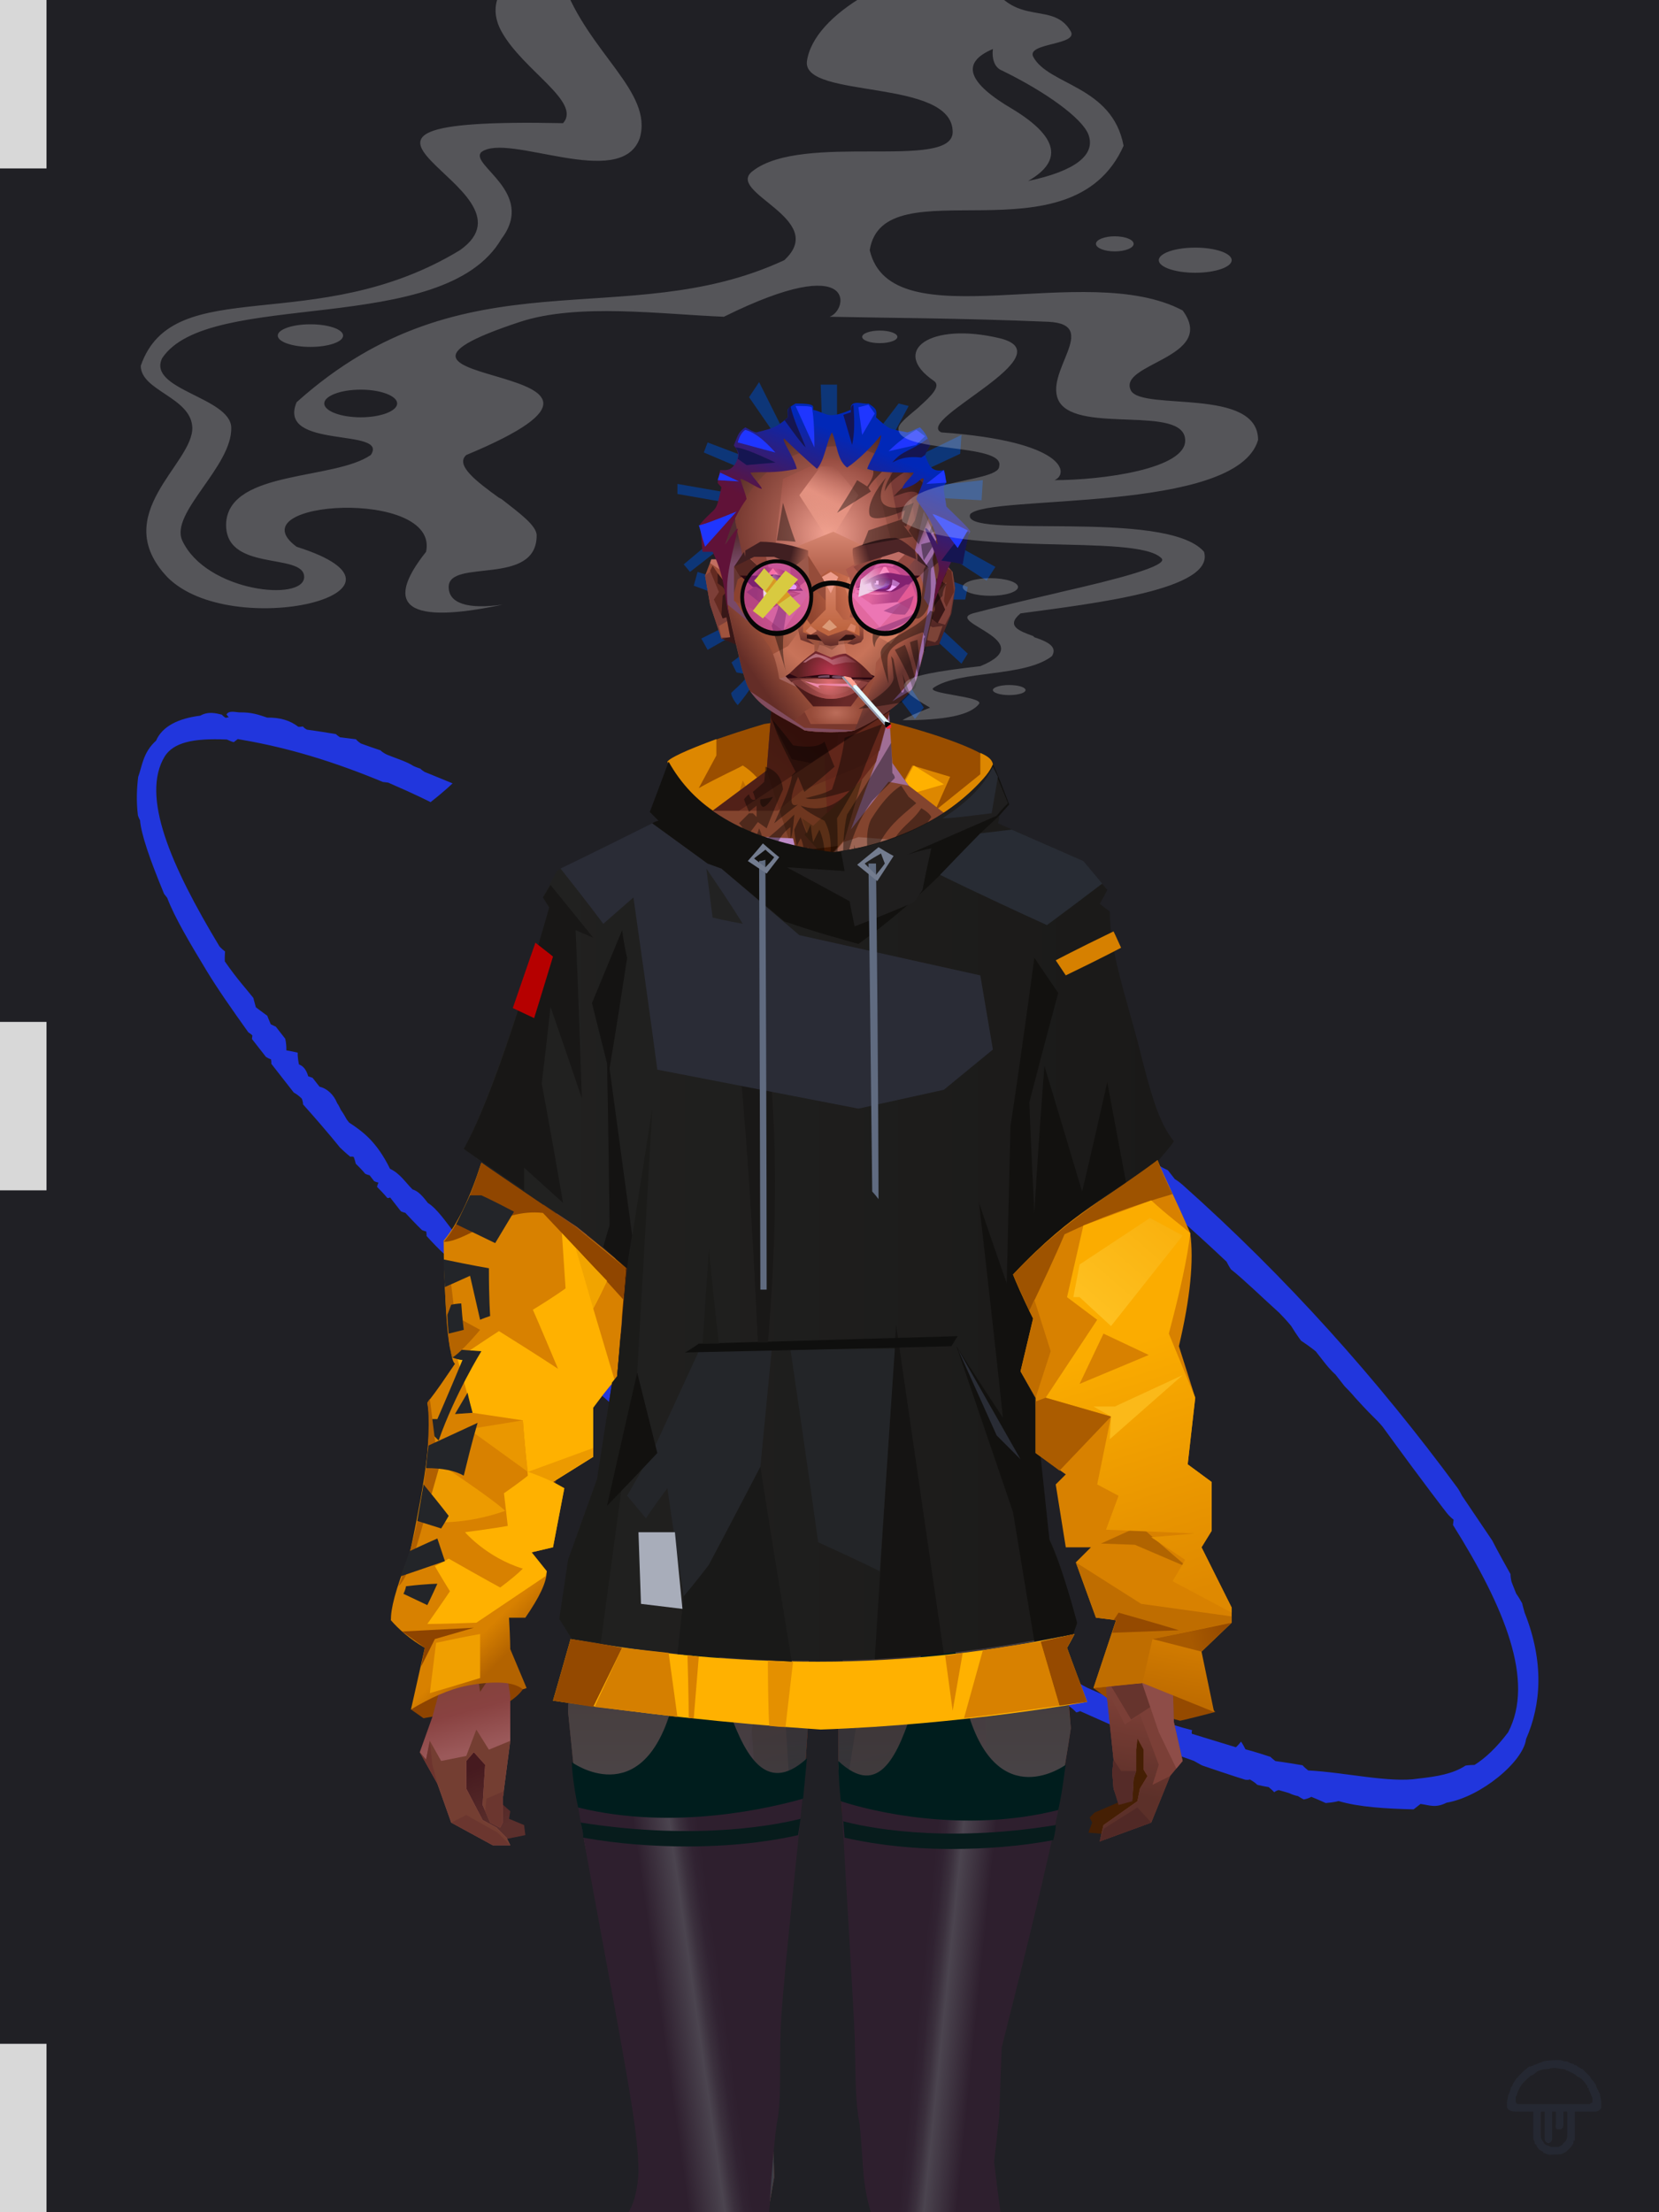 <?xml version="1.0" encoding="UTF-8"?>
<svg width="1320px" height="1760px" viewBox="0 0 1320 1760" version="1.1" xmlns="http://www.w3.org/2000/svg" xmlns:xlink="http://www.w3.org/1999/xlink">
<defs >
</defs >
<g stroke="none" stroke-width="1" fill="none" id="id-bg-89-Artboard-Copy-0" fill-rule="evenodd">
<g id="id-bg-89-Artboard-Copy-1">
<rect fill="#202025" width="1320" height="1760" x="0" y="0" id="id-bg-89-Artboard-Copy-2">
</rect >
<path d="M 544 357 C 544 359 544 360 544 360 C 543 359 542 359 542 359 C 541 357 541 355 541 355 C 538 351 534 346 527 345 C 512 336 498 333 487 339 C 473 340 466 348 458 353 C 452 359 445 367 439 377 C 438 380 438 381 438 381 C 432 390 425 410 417 439 L 417 443 C 412 459 409 483 406 508 C 404 525 403 544 402 567 C 403 570 403 571 403 571 C 402 572 401 573 401 573 C 401 585 401 591 401 591 C 402 594 403 595 403 595 C 402 597 401 598 401 598 C 401 602 401 605 401 605 C 401 620 401 627 401 627 C 403 632 403 635 403 635 C 402 638 401 639 401 639 C 403 669 403 684 403 684 C 404 691 405 695 405 695 C 407 696 407 697 407 697 C 406 700 405 702 405 702 C 406 709 406 713 406 713 C 407 715 408 716 408 716 C 408 720 408 722 408 722 C 409 724 410 725 410 725 C 408 726 407 727 407 727 C 408 735 408 739 408 739 C 409 740 410 740 410 740 C 410 750 410 754 410 754 C 411 756 412 757 412 757 C 413 769 414 776 414 776 C 415 778 416 779 416 779 C 415 781 414 782 414 782 C 415 797 417 809 420 818 C 422 820 422 822 422 822 C 421 824 421 825 421 825 C 422 840 424 851 427 859 C 426 870 428 881 433 892 C 434 897 432 904 436 906 C 435 912 435 918 438 922 C 438 932 440 935 441 938 C 443 934 443 932 443 932 C 446 938 448 941 448 941 C 444 942 442 943 442 943 C 442 945 442 947 442 947 C 446 971 449 984 449 984 C 450 985 451 986 451 986 C 456 1001 458 1009 458 1009 C 457 1014 457 1017 457 1017 C 461 1031 463 1039 463 1039 C 467 1044 469 1046 469 1046 C 470 1052 471 1055 471 1055 C 470 1063 469 1066 469 1066 C 472 1070 474 1072 474 1072 C 474 1078 474 1081 474 1081 C 476 1085 476 1087 476 1087 C 477 1092 477 1095 477 1095 C 480 1102 481 1105 481 1105 C 482 1111 482 1117 485 1122 C 486 1130 487 1134 487 1134 C 495 1138 499 1140 499 1140 C 496 1146 495 1149 495 1149 C 496 1154 496 1156 496 1156 C 499 1159 501 1160 501 1160 C 501 1164 499 1165 503 1173 C 504 1182 504 1186 504 1186 C 507 1190 509 1192 509 1192 C 512 1197 513 1200 513 1200 C 513 1205 513 1207 513 1207 C 515 1217 518 1222 522 1226 C 522 1230 523 1232 523 1232 C 525 1236 526 1238 526 1238 C 526 1244 527 1248 527 1248 C 529 1252 530 1254 530 1254 C 531 1259 532 1261 532 1261 C 534 1267 535 1269 535 1269 C 536 1275 536 1277 536 1277 C 539 1283 541 1285 541 1285 C 543 1286 545 1286 545 1286 C 545 1291 545 1293 545 1293 C 550 1307 552 1314 552 1314 C 556 1319 557 1321 557 1321 C 558 1327 558 1331 558 1331 C 561 1335 563 1337 563 1337 C 563 1343 563 1346 563 1346 L 573 1356 C 573 1362 573 1366 573 1366 C 575 1367 577 1368 577 1368 C 584 1384 587 1393 587 1393 C 588 1397 588 1399 588 1399 C 590 1400 591 1400 591 1400 C 601 1419 606 1428 606 1428 C 608 1434 609 1437 609 1437 C 611 1438 612 1438 612 1438 C 613 1443 613 1445 613 1445 C 617 1449 618 1450 618 1450 C 620 1451 621 1451 621 1451 C 622 1458 622 1462 622 1462 C 624 1464 625 1465 625 1465 C 627 1468 627 1470 627 1470 C 635 1482 638 1487 638 1487 C 640 1492 641 1494 641 1494 C 654 1514 661 1524 661 1524 C 663 1526 664 1526 664 1526 C 666 1531 666 1533 666 1533 C 670 1538 672 1540 672 1540 C 673 1544 673 1546 673 1546 C 676 1546 677 1547 677 1547 C 680 1551 682 1554 682 1554 C 684 1558 686 1560 686 1560 C 687 1563 688 1565 688 1565 C 692 1567 694 1567 694 1567 C 698 1574 700 1578 700 1578 C 706 1582 709 1583 709 1583 C 719 1597 735 1611 752 1625 C 757 1625 759 1625 759 1625 C 764 1630 766 1635 776 1637 C 800 1650 844 1649 857 1636 C 883 1622 906 1597 918 1556 C 920 1551 921 1549 921 1549 C 922 1543 922 1540 922 1540 C 924 1533 925 1530 925 1530 C 927 1526 928 1525 928 1525 C 931 1505 933 1495 933 1495 C 935 1466 936 1452 936 1452 C 937 1447 937 1445 937 1445 C 940 1338 933 1230 913 1120 C 912 1115 911 1113 911 1113 C 911 1107 911 1104 911 1104 C 907 1096 906 1092 906 1092 C 906 1086 906 1083 906 1083 C 903 1077 902 1074 902 1074 C 902 1067 902 1064 902 1064 C 899 1058 897 1055 897 1055 C 887 1021 882 1005 882 1005 C 881 1002 880 1000 880 1000 C 879 996 878 994 878 994 C 870 969 866 956 866 956 C 858 937 853 927 853 927 C 850 917 849 912 849 912 C 839 884 834 870 834 870 C 828 873 824 875 824 875 C 835 906 840 922 840 922 C 840 929 840 933 840 933 C 843 937 844 939 844 939 C 844 944 844 947 844 947 C 847 950 849 952 849 952 C 849 959 849 962 849 962 C 852 968 853 971 853 971 C 853 975 853 977 853 977 C 856 978 858 979 858 979 C 858 983 859 986 859 986 C 860 995 860 999 860 999 C 864 1006 860 1010 866 1018 C 867 1028 867 1032 867 1032 C 869 1036 870 1038 870 1038 C 873 1048 875 1054 875 1054 C 876 1065 876 1070 876 1070 C 880 1074 881 1075 881 1075 C 883 1090 884 1097 884 1097 C 891 1118 897 1151 903 1190 C 902 1195 902 1197 902 1197 C 905 1209 908 1231 911 1248 C 912 1257 912 1262 912 1262 C 911 1271 911 1276 911 1276 C 914 1285 915 1290 915 1290 C 915 1298 915 1301 915 1301 C 915 1310 916 1314 916 1314 C 916 1322 916 1326 916 1326 C 917 1334 917 1338 917 1338 C 918 1352 919 1359 919 1359 C 920 1366 920 1370 920 1370 C 918 1427 918 1455 918 1455 C 918 1460 919 1463 919 1463 C 917 1465 916 1466 916 1466 C 908 1543 891 1604 849 1623 C 834 1627 822 1628 812 1627 C 808 1624 806 1623 806 1623 C 794 1622 783 1616 770 1608 C 750 1597 727 1568 705 1549 C 704 1545 704 1543 704 1543 C 694 1532 689 1527 689 1527 C 688 1523 688 1522 688 1522 C 680 1510 676 1505 676 1505 C 677 1500 677 1498 677 1498 C 673 1499 671 1499 671 1499 C 657 1479 650 1469 650 1469 C 651 1467 652 1467 652 1467 C 645 1458 642 1453 642 1453 C 635 1442 632 1436 632 1436 C 634 1432 636 1430 636 1430 C 631 1430 629 1430 629 1430 C 614 1402 607 1389 607 1389 C 590 1350 582 1331 582 1331 C 575 1314 571 1305 571 1305 C 562 1285 558 1275 558 1275 C 558 1269 558 1266 558 1266 C 550 1248 545 1238 545 1238 C 531 1199 524 1179 524 1179 C 524 1172 524 1169 524 1169 C 512 1147 503 1115 495 1081 C 491 1071 489 1067 489 1067 C 486 1054 484 1048 484 1048 C 481 1030 479 1021 479 1021 C 478 1013 477 1009 477 1009 C 472 995 470 988 470 988 C 468 974 467 967 467 967 C 463 955 461 949 461 949 C 460 935 456 917 450 895 C 449 891 449 888 449 888 C 447 882 446 879 446 879 C 447 872 447 869 447 869 C 445 867 444 866 444 866 C 445 862 446 859 446 859 C 444 856 443 855 443 855 C 444 853 444 852 444 852 C 441 846 440 844 440 844 C 442 840 443 838 443 838 C 441 833 440 831 440 831 C 441 828 441 826 441 826 C 440 819 439 812 436 807 C 437 804 437 802 437 802 C 434 797 433 794 433 794 C 433 783 434 770 431 762 C 431 756 431 750 428 746 C 427 738 428 730 424 722 C 429 698 425 685 421 673 C 421 671 421 670 421 670 C 422 664 422 661 422 661 C 423 657 423 655 423 655 C 425 648 424 641 420 636 C 420 630 420 627 420 627 L 418 624 C 420 619 420 615 418 612 C 421 606 423 604 423 604 C 419 599 417 597 417 597 C 421 592 422 589 422 589 C 422 581 422 577 422 577 C 421 575 420 573 420 573 C 421 569 422 566 422 566 C 420 559 419 555 419 555 C 421 550 422 548 422 548 C 422 539 421 529 422 511 C 425 507 427 505 427 505 C 426 501 426 499 426 499 C 435 425 450 366 485 353 C 497 349 511 355 532 373 C 534 377 535 378 535 378 C 537 378 539 378 539 378 C 560 401 583 430 609 476 C 611 478 612 479 612 479 C 624 501 629 512 629 512 C 644 512 652 511 652 511 C 644 497 640 490 640 490 C 639 487 639 486 639 486 C 637 483 636 481 636 481 C 634 475 629 468 625 461 C 623 457 623 455 623 455 C 617 446 614 441 614 441 C 613 438 613 436 613 436 C 607 430 604 427 604 427 C 603 424 603 423 603 423 C 592 411 587 406 587 406 C 586 404 586 402 586 402 C 584 401 583 400 583 400 C 581 392 576 385 568 379 C 564 373 561 368 553 362 C 549 358 547 356 544 357 Z" transform="translate(669,991) rotate(-38) translate(-669,-991)" fill="#2136dd" id="id-bg-89-Artboard-Copy-3">
</path >
<rect fill="#d8d8d8" width="37" height="134" x="0" y="0" id="id-bg-89-Artboard-Copy-2">
</rect >
<rect fill="#d8d8d8" width="37" height="134" x="0" y="813" id="id-bg-89-Artboard-Copy-2">
</rect >
<rect fill="#d8d8d8" width="37" height="134" x="0" y="1626" id="id-bg-89-Artboard-Copy-2">
</rect >
</g >
</g >
<defs >
</defs >
<g transform="translate(326,571)" id="id-female-4_hoodie_back-0">
<path d="M 205 35 C 214 25 282 5 282 5 C 321 -1 355 -2 384 4 C 427 15 466 30 464 38 C 454 56 415 97 336 107 C 244 93 219 58 205 35 Z" fill="#9a4e00" id="id-female-4_hoodie_back-1">
</path >
<path d="M 244 17 L 244 30 L 230 56 C 248 46 260 41 265 38 C 281 48 293 69 301 100 C 253 87 222 65 205 35 C 207 32 220 26 244 17 Z" fill="#dd8700" id="id-female-4_hoodie_back-2">
</path >
<path d="M 400 38 L 430 47 L 418 74 L 454 45 L 454 28 C 461 31 464 34 464 38 C 450 64 400 95 369 100 C 380 76 390 56 400 38 Z" fill="#dd8700" id="id-female-4_hoodie_back-3">
</path >
<polygon points="265 50 288 93 257 76" fill="#c06e00" id="id-female-4_hoodie_back-4">
</polygon >
<path d="M 295 81 L 331 102 L 369 92 L 390 53 L 369 100 L 336 107 C 324 105 312 103 301 100 C 299 95 298 89 295 81 Z" fill="#a35600" id="id-female-4_hoodie_back-5">
</path >
<polygon points="387 64 425 53 401 38" fill="#ffb100" id="id-female-4_hoodie_back-6">
</polygon >
<path d="M 76 785 C 84 780 88 776 90 773 C 90 773 88 769 85 763 L 10 763 C 4 780 1 789 1 789 L 11 796 C 54 788 76 785 76 785 Z" fill="#8e4400" id="id-female-4_hoodie_back-7">
</path >
<path d="M 613 798 L 559 783 L 544 772 L 590 735 L 641 791 C 622 796 613 798 613 798 Z" fill="#954a00" id="id-female-4_hoodie_back-8">
</path >
</g >
<defs >
</defs >
<path d="M 587 561 C 584 558 581 552 582 551 C 584 549 589 545 594 539 L 592 536 L 586 535 L 582 527 L 590 521 L 586 504 L 563 517 L 558 508 L 586 494 L 585 478 L 552 466 L 555 455 L 584 464 L 576 434 L 549 455 L 544 449 L 581 418 L 579 400 L 539 393 L 539 385 L 579 392 L 593 374 L 560 360 L 563 352 L 600 366 L 616 345 L 596 316 L 604 304 L 622 340 L 654 335 L 653 306 L 666 306 L 666 337 L 699 342 L 715 321 L 723 323 L 709 349 L 724 366 L 765 346 L 764 361 L 734 375 L 746 386 L 782 382 L 781 398 L 744 396 L 745 425 L 792 451 L 785 462 L 742 434 L 751 460 L 770 467 L 768 477 L 747 477 L 741 493 L 770 520 L 765 528 L 739 504 L 724 546 L 735 563 L 728 572 L 716 556 C 638 550 598 546 598 546 C 595 551 592 555 587 561 Z" fill="#0d3678" id="id-female-5_39_short_twists_back-0">
</path >
<defs >
<linearGradient x1="100%" y1="46%" x2="12%" y2="47%" id="id-female-6.6_base_2-0">
<stop stop-color="#723722" offset="0%">
</stop >
<stop stop-color="#96513b" offset="21%">
</stop >
<stop stop-color="#9a6555" offset="46%">
</stop >
<stop stop-color="#9f5e49" offset="80%">
</stop >
<stop stop-color="#93523a" offset="100%">
</stop >
</linearGradient >
<linearGradient x1="53%" y1="81%" x2="50%" y2="21%" id="id-female-6.6_base_2-1">
<stop stop-color="#7b3f37" offset="0%">
</stop >
<stop stop-color="#7d4538" offset="24%">
</stop >
<stop stop-color="#834b33" offset="100%">
</stop >
</linearGradient >
<linearGradient x1="52%" y1="-4%" x2="46%" y2="70%" id="id-female-6.6_base_2-2">
<stop stop-color="#834239" offset="0%">
</stop >
<stop stop-color="#5c3029" offset="100%">
</stop >
</linearGradient >
<linearGradient x1="46%" y1="43%" x2="15%" y2="43%" id="id-female-6.6_base_2-3">
<stop stop-color="#924833" offset="0%">
</stop >
<stop stop-color="#683011" offset="100%">
</stop >
</linearGradient >
<linearGradient x1="54%" y1="37%" x2="12%" y2="72%" id="id-female-6.6_base_2-4">
<stop stop-color="#1e0404" offset="0%">
</stop >
<stop stop-color="#34100e" offset="100%">
</stop >
</linearGradient >
<linearGradient x1="40%" y1="14%" x2="61%" y2="85%" id="id-female-6.6_base_2-5">
<stop stop-color="#461a1f" offset="0%">
</stop >
<stop stop-color="#5b2f2c" offset="100%">
</stop >
</linearGradient >
<linearGradient x1="27%" y1="47%" x2="91%" y2="49%" id="id-female-6.6_base_2-6">
<stop stop-color="#784730" offset="0%">
</stop >
<stop stop-color="#be8bc7" offset="100%">
</stop >
</linearGradient >
<linearGradient x1="47%" y1="60%" x2="49%" y2="79%" id="id-female-6.6_base_2-7">
<stop stop-color="#7f4235" offset="0%">
</stop >
<stop stop-color="#894241" offset="60%">
</stop >
<stop stop-color="#9b595a" offset="100%">
</stop >
</linearGradient >
<linearGradient x1="29%" y1="56%" x2="69%" y2="53%" id="id-female-6.6_base_2-8">
<stop stop-color="#804733" offset="0%">
</stop >
<stop stop-color="#743a2c" offset="8%">
</stop >
<stop stop-color="#7c3d34" offset="18%">
</stop >
<stop stop-color="#5d2920" offset="38%">
</stop >
<stop stop-color="#5b2725" offset="65%">
</stop >
<stop stop-color="#7e4037" offset="81%">
</stop >
<stop stop-color="#4c1b1f" offset="100%">
</stop >
</linearGradient >
<linearGradient x1="47%" y1="45%" x2="54%" y2="46%" id="id-female-6.6_base_2-9">
<stop stop-color="#7a3932" offset="0%">
</stop >
<stop stop-color="#763b2f" offset="62%">
</stop >
<stop stop-color="#5f2c1f" offset="77%">
</stop >
<stop stop-color="#794634" offset="100%">
</stop >
</linearGradient >
<linearGradient x1="51%" y1="7%" x2="50%" y2="100%" id="id-female-6.6_base_2-10">
<stop stop-color="#763d2d" offset="0%">
</stop >
<stop stop-color="#914e49" offset="75%">
</stop >
<stop stop-color="#7b3c3b" offset="100%">
</stop >
</linearGradient >
<linearGradient x1="51%" y1="11%" x2="49%" y2="93%" id="id-female-6.6_base_2-11">
<stop stop-color="#87523f" offset="0%">
</stop >
<stop stop-color="#80482f" offset="73%">
</stop >
<stop stop-color="#865037" offset="100%">
</stop >
</linearGradient >
<linearGradient x1="51%" y1="-5%" x2="48%" y2="96%" id="id-female-6.6_base_2-12">
<stop stop-color="#7d452e" offset="0%">
</stop >
<stop stop-color="#6c3821" offset="100%">
</stop >
</linearGradient >
<linearGradient x1="50%" y1="19%" x2="50%" y2="69%" id="id-female-6.6_base_2-13">
<stop stop-color="#50260a" offset="0%">
</stop >
<stop stop-color="#291000" offset="45%">
</stop >
<stop stop-color="#4c2106" offset="100%">
</stop >
</linearGradient >
<linearGradient x1="46%" y1="74%" x2="39%" y2="35%" id="id-female-6.6_base_2-14">
<stop stop-color="#492117" offset="0%">
</stop >
<stop stop-color="#64311e" offset="51%">
</stop >
<stop stop-color="#713121" offset="100%">
</stop >
</linearGradient >
<linearGradient x1="46%" y1="16%" x2="49%" y2="82%" id="id-female-6.6_base_2-15">
<stop stop-color="#512416" offset="0%" stop-opacity="0.186">
</stop >
<stop stop-color="#482015" offset="100%">
</stop >
</linearGradient >
<linearGradient x1="41%" y1="19%" x2="50%" y2="100%" id="id-female-6.6_base_2-16">
<stop stop-color="#5b2725" offset="0%">
</stop >
<stop stop-color="#50260a" offset="100%">
</stop >
</linearGradient >
<linearGradient x1="50%" y1="31%" x2="45%" y2="50%" id="id-female-6.6_base_2-17">
<stop stop-color="#68361d" offset="0%">
</stop >
<stop stop-color="#894c43" offset="100%">
</stop >
</linearGradient >
<linearGradient x1="51%" y1="22%" x2="50%" y2="100%" id="id-female-6.6_base_2-18">
<stop stop-color="#5d2126" offset="0%">
</stop >
<stop stop-color="#4f1c21" offset="100%">
</stop >
</linearGradient >
<linearGradient x1="49%" y1="0%" x2="50%" y2="100%" id="id-female-6.6_base_2-19">
<stop stop-color="#7a3f2e" offset="0%">
</stop >
<stop stop-color="#793f35" offset="100%">
</stop >
</linearGradient >
<linearGradient x1="44%" y1="15%" x2="50%" y2="100%" id="id-female-6.6_base_2-20">
<stop stop-color="#5b2c1f" offset="0%">
</stop >
<stop stop-color="#50281d" offset="100%">
</stop >
</linearGradient >
<linearGradient x1="52%" y1="21%" x2="49%" y2="83%" id="id-female-6.6_base_2-21">
<stop stop-color="#7f4534" offset="0%">
</stop >
<stop stop-color="#975549" offset="48%">
</stop >
<stop stop-color="#83453f" offset="100%">
</stop >
</linearGradient >
<linearGradient x1="85%" y1="60%" x2="15%" y2="60%" id="id-female-6.6_base_2-22">
<stop stop-color="#864a32" offset="0%">
</stop >
<stop stop-color="#5d2a11" offset="100%">
</stop >
</linearGradient >
<linearGradient x1="48%" y1="-20%" x2="59%" y2="91%" id="id-female-6.6_base_2-23">
<stop stop-color="#96533c" offset="0%">
</stop >
<stop stop-color="#5d2c12" offset="60%">
</stop >
<stop stop-color="#643418" offset="72%">
</stop >
<stop stop-color="#743e24" offset="100%">
</stop >
</linearGradient >
<linearGradient x1="55%" y1="48%" x2="46%" y2="33%" id="id-female-6.6_base_2-24">
<stop stop-color="#743f2a" offset="0%">
</stop >
<stop stop-color="#7e462e" offset="86%">
</stop >
<stop stop-color="#764228" offset="100%">
</stop >
</linearGradient >
<linearGradient x1="50%" y1="19%" x2="50%" y2="78%" id="id-female-6.6_base_2-25">
<stop stop-color="#401900" offset="0%">
</stop >
<stop stop-color="#522003" offset="50%">
</stop >
<stop stop-color="#371900" offset="100%">
</stop >
</linearGradient >
<linearGradient x1="50%" y1="10%" x2="50%" y2="43%" id="id-female-6.6_base_2-26">
<stop stop-color="#85462c" offset="0%">
</stop >
<stop stop-color="#602c13" offset="15%">
</stop >
<stop stop-color="#652d15" offset="68%">
</stop >
<stop stop-color="#592a10" offset="100%">
</stop >
</linearGradient >
<linearGradient x1="89%" y1="50%" x2="9%" y2="52%" id="id-female-6.6_base_2-27">
<stop stop-color="#401d02" offset="0%">
</stop >
<stop stop-color="#995734" offset="53%" stop-opacity="0.199">
</stop >
<stop stop-color="#5a2a10" offset="75%">
</stop >
<stop stop-color="#411900" offset="100%">
</stop >
</linearGradient >
<linearGradient x1="44%" y1="70%" x2="86%" y2="30%" id="id-female-6.6_base_2-28">
<stop stop-color="#9a5741" offset="0%">
</stop >
<stop stop-color="#9c6a5f" offset="100%">
</stop >
</linearGradient >
<linearGradient x1="19%" y1="86%" x2="73%" y2="32%" id="id-female-6.6_base_2-29">
<stop stop-color="#703010" offset="0%">
</stop >
<stop stop-color="#a66353" offset="40%">
</stop >
<stop stop-color="#ae745f" offset="100%">
</stop >
</linearGradient >
<linearGradient x1="35%" y1="94%" x2="47%" y2="12%" id="id-female-6.6_base_2-30">
<stop stop-color="#723c23" offset="0%">
</stop >
<stop stop-color="#966556" offset="40%">
</stop >
<stop stop-color="#ac715d" offset="46%">
</stop >
<stop stop-color="#a36655" offset="100%">
</stop >
</linearGradient >
<linearGradient x1="50%" y1="54%" x2="27%" y2="9%" id="id-female-6.6_base_2-31">
<stop stop-color="#ddab90" offset="0%">
</stop >
<stop stop-color="#ddab90" offset="100%" stop-opacity="0.078">
</stop >
</linearGradient >
<linearGradient x1="20%" y1="36%" x2="93%" y2="69%" id="id-female-6.6_base_2-32">
<stop stop-color="#a36150" offset="0%">
</stop >
<stop stop-color="#9d604e" offset="70%">
</stop >
<stop stop-color="#803a19" offset="100%">
</stop >
</linearGradient >
<linearGradient x1="36%" y1="84%" x2="25%" y2="44%" id="id-female-6.6_base_2-33">
<stop stop-color="#663d38" offset="0%" stop-opacity="0.509">
</stop >
<stop stop-color="#57260a" offset="35%" stop-opacity="0.675">
</stop >
<stop stop-color="#763217" offset="100%" stop-opacity="0">
</stop >
</linearGradient >
<linearGradient x1="63%" y1="95%" x2="43%" y2="20%" id="id-female-6.6_base_2-34">
<stop stop-color="#7c3c2b" offset="0%">
</stop >
<stop stop-color="#8a4b32" offset="46%">
</stop >
<stop stop-color="#88452f" offset="100%">
</stop >
</linearGradient >
<linearGradient x1="40%" y1="0%" x2="50%" y2="86%" id="id-female-6.6_base_2-35">
<stop stop-color="#804025" offset="0%">
</stop >
<stop stop-color="#955542" offset="100%">
</stop >
</linearGradient >
<linearGradient x1="50%" y1="0%" x2="50%" y2="92%" id="id-female-6.6_base_2-36">
<stop stop-color="#b56f5e" offset="0%">
</stop >
<stop stop-color="#8b4e35" offset="100%">
</stop >
</linearGradient >
<linearGradient x1="33%" y1="79%" x2="21%" y2="44%" id="id-female-6.6_base_2-37">
<stop stop-color="#936354" offset="0%">
</stop >
<stop stop-color="#633117" offset="28%">
</stop >
<stop stop-color="#763c17" offset="100%" stop-opacity="0">
</stop >
</linearGradient >
<linearGradient x1="4%" y1="47%" x2="92%" y2="45%" id="id-female-6.6_base_2-38">
<stop stop-color="#391108" offset="0%">
</stop >
<stop stop-color="#501a0f" offset="17%" stop-opacity="0.753">
</stop >
<stop stop-color="#6b3127" offset="48%" stop-opacity="0.386">
</stop >
<stop stop-color="#4a1c15" offset="78%" stop-opacity="0.762">
</stop >
<stop stop-color="#411610" offset="100%">
</stop >
</linearGradient >
<linearGradient x1="60%" y1="45%" x2="67%" y2="53%" id="id-female-6.6_base_2-39">
<stop stop-color="#a3716e" offset="0%">
</stop >
<stop stop-color="#cb93a9" offset="100%">
</stop >
</linearGradient >
<linearGradient x1="48%" y1="15%" x2="54%" y2="81%" id="id-female-6.6_base_2-40">
<stop stop-color="#8c4a35" offset="0%">
</stop >
<stop stop-color="#965850" offset="100%">
</stop >
</linearGradient >
<linearGradient x1="47%" y1="44%" x2="50%" y2="61%" id="id-female-6.6_base_2-41">
<stop stop-color="#3e0d06" offset="0%" stop-opacity="0.175">
</stop >
<stop stop-color="#33100b" offset="100%">
</stop >
</linearGradient >
<linearGradient x1="26%" y1="-7%" x2="50%" y2="96%" id="id-female-6.6_base_2-42">
<stop stop-color="#37373f" offset="0%">
</stop >
<stop stop-color="#19191d" offset="100%">
</stop >
</linearGradient >
<linearGradient x1="50%" y1="12%" x2="59%" y2="82%" id="id-female-6.6_base_2-43">
<stop stop-color="#252525" offset="0%">
</stop >
<stop stop-color="#101010" offset="100%">
</stop >
</linearGradient >
<linearGradient x1="25%" y1="-16%" x2="50%" y2="98%" id="id-female-6.6_base_2-44">
<stop stop-color="#37373f" offset="0%">
</stop >
<stop stop-color="#19191d" offset="100%">
</stop >
</linearGradient >
<linearGradient x1="75%" y1="39%" x2="50%" y2="93%" id="id-female-6.6_base_2-45">
<stop stop-color="#252525" offset="0%">
</stop >
<stop stop-color="#000000" offset="100%">
</stop >
</linearGradient >
</defs >
<g transform="translate(334,549)" id="id-female-6.6_base_2-46">
<polygon points="561 754 565 871 565 881 537 893 533 897 535 901 532 909 543 910 597 864" fill="#451f04" id="id-female-6.6_base_2-47">
</polygon >
<polygon points="537 282 539 246 535 195 529 158 522 137 484 118 440 111 212 111 188 113 157 123 121 139 111 186 108 221 109 290" fill="url(#id-female-6.6_base_2-0)" id="id-female-6.6_base_2-47">
</polygon >
<polygon points="467 393 474 506 503 589 537 672 556 728 561 754 546 794 552 851 551 861 552 874 556 885 567 882 568 866 570 860 570 843 571 834 576 843 576 859 579 864 573 874 571 884 544 903 541 916 582 901 597 864 607 852 600 821 597 716 589 695 582 655 569 523 544 425" fill="url(#id-female-6.6_base_2-1)" id="id-female-6.6_base_2-47">
</polygon >
<polygon points="546 794 552 851 551 861 552 874 556 885 567 882 568 866 570 860 570 843 571 834 576 843 576 859 579 864 573 874 571 884 544 903 541 916 582 901 597 864 583 871 588 855 573 815 561 823" fill="url(#id-female-6.6_base_2-2)" id="id-female-6.6_base_2-47">
</polygon >
<polygon points="552 851 551 861 552 874 556 887 567 884 568 866 570 860 558 860" fill="#552b28" id="id-female-6.6_base_2-47">
</polygon >
<polygon points="544 906 541 916 582 901 571 889" fill="#512926" id="id-female-6.6_base_2-47">
</polygon >
<polygon points="561 754 548 789 566 819 586 806" fill="#66342d" id="id-female-6.6_base_2-47">
</polygon >
<polygon points="486 648 477 599 453 529 440 504 437 490 439 460 449 402 456 340 188 343 198 411 202 493 162 596 153 638 266 693 319 721 386 693" fill="url(#id-female-6.6_base_2-3)" id="id-female-6.6_base_2-47">
</polygon >
<polygon points="486 648 477 599 453 529 440 504 437 490 439 460 449 402 456 340 296 353 376 634" fill="#804025" id="id-female-6.6_base_2-47">
</polygon >
<g transform="translate(188,0)" id="id-female-6.6_base_2-56">
<polygon points="274 114 253 111 232 100 201 76 188 58 184 1 93 1 88 64 25 111 1 113 103 123 121 135 134 138 149 121 161 117 187 119 225 114" fill="#83442e" id="id-female-6.6_base_2-47">
</polygon >
<polygon points="201 76 188 58 185 12 175 57 155 111 185 73" fill="#a06e95" id="id-female-6.6_base_2-47">
</polygon >
<polygon points="149 1 93 1 88 64 108 126 121 135 133 138" fill="#6e361f" id="id-female-6.6_base_2-47">
</polygon >
<polygon points="116 102 120 113 118 115 136 135 150 119 164 71 125 108" fill="#5a2f17" id="id-female-6.6_base_2-60">
</polygon >
<polygon points="121 127 133 138 145 124" fill="#431903" id="id-female-6.6_base_2-61">
</polygon >
<polygon points="136 98 164 71 175 57 186 17 134 51" fill="#68291c" id="id-female-6.6_base_2-62">
</polygon >
<polygon points="97 96 116 80 164 60 178 48 186 17 184 1 93 1 88 64 45 96" fill="#5e2519" opacity="0.654" id="id-female-6.6_base_2-47">
</polygon >
<polygon points="186 17 184 1 93 1 88 64 45 96 66 96" fill="url(#id-female-6.6_base_2-4)" opacity="0.467" id="id-female-6.6_base_2-47">
</polygon >
<polygon points="123 58 176 23 186 17 184 1 93 1 91 22 108 55" fill="#1e0404" opacity="0.434" id="id-female-6.6_base_2-47">
</polygon >
</g >
<polygon points="41 844 33 856 36 895 64 915 84 911 83 903 71 898 72 892 63 884 52 849" fill="url(#id-female-6.6_base_2-5)" id="id-female-6.6_base_2-47">
</polygon >
<polygon points="315 152 285 173 320 188 357 166" fill="#aa6d58" id="id-female-6.6_base_2-67">
</polygon >
<polygon points="327 150 370 130 342 127" fill="#7d452b" id="id-female-6.6_base_2-68">
</polygon >
<polygon points="301 142 303 148 243 131 240 119 276 119" fill="#7b442b" id="id-female-6.6_base_2-69">
</polygon >
<polygon points="159 149 206 123 269 123 303 144 297 118 188 113 157 123 121 139" fill="url(#id-female-6.6_base_2-6)" id="id-female-6.6_base_2-47">
</polygon >
<polygon points="157 123 121 139 153 167 196 134" fill="#be8ca3" id="id-female-6.6_base_2-47">
</polygon >
<polygon points="89 584 77 541 62 551 45 658 34 712 25 741 25 762 10 817 0 845 14 870 25 901 58 919 72 919 69 913 61 905 50 899 37 874 37 852 43 845 52 855 50 887 56 901 64 905 66 901 66 882 72 836 72 800 69 781 64 773 66 735 85 684 121 599 162 510" fill="url(#id-female-6.6_base_2-7)" id="id-female-6.6_base_2-47">
</polygon >
<polygon points="89 584 77 541 62 551 45 658 48 715 121 599 162 510" fill="#7a432a" id="id-female-6.6_base_2-47">
</polygon >
<polygon points="55 843 45 827 37 848 17 852 8 836 5 851 0 845 14 870 25 901 58 919 72 919 69 913 61 905 50 899 37 874 37 852 43 845 52 855 50 887 56 901 64 905 66 901 66 882 72 836" fill="#743e32" id="id-female-6.6_base_2-47">
</polygon >
<polygon points="53 882 52 892 56 901 64 905 66 901 66 882 67 876" fill="#6b362f" id="id-female-6.6_base_2-47">
</polygon >
<polygon points="25 901 58 919 72 919 62 909 37 895" fill="#6b362f" id="id-female-6.6_base_2-47">
</polygon >
<polygon points="160 467 145 488 108 578 45 777 48 797 64 773 66 735 85 684 121 599 162 510" fill="#643317" id="id-female-6.6_base_2-47">
</polygon >
<polygon points="169 1211 277 1211 282 1183 281 1150 284 1127 286 1114 285 1063 293 972 306 866 311 792 309 768 323 771 337 768 333 817 333 855 339 924 346 1008 348 1113 351 1130 353 1176 361 1211 461 1211 458 1191 456 1170 460 1133 461 1082 505 905 516 839 518 826 512 762 503 706 486 648 482 629 386 690 318 718 266 690 184 629 153 637 132 731 119 781 118 813 123 862 131 916 166 1094 176 1179" fill="url(#id-female-6.6_base_2-8)" id="id-female-6.6_base_2-47">
</polygon >
<polygon points="463 664 416 771 400 819 392 1125 359 1178 398 1204 441 1153 461 1082 505 905 516 839 518 826 515 789 490 714" fill="url(#id-female-6.6_base_2-9)" id="id-female-6.6_base_2-47">
</polygon >
<polygon points="422 1160 395 1199 365 1171 401 1149 384 1120 391 983 411 786 416 771 448 697 454 1013 445 1116 407 1149" fill="url(#id-female-6.6_base_2-10)" id="id-female-6.6_base_2-80">
</polygon >
<polygon points="121 139 111 186 108 221 109 290 96 438 89 464 69 510 89 585 162 510 167 425 162 241" fill="url(#id-female-6.6_base_2-11)" id="id-female-6.6_base_2-47">
</polygon >
<polygon points="101 466 103 488 106 510 160 447 179 359 164 232 187 184 186 179 132 181 161 234 161 321 149 376 151 384 123 461 114 466" fill="url(#id-female-6.6_base_2-12)" id="id-female-6.6_base_2-82">
</polygon >
<polygon points="96 438 89 464 69 510 51 621 101 520 96 476" fill="#82566b" id="id-female-6.6_base_2-47">
</polygon >
<polygon points="96 451 128 365 134 316 121 139 111 186 108 221 109 290 96 438" fill="#643317" id="id-female-6.6_base_2-47">
</polygon >
<polygon points="184 241 177 248 162 225 138 289 161 321 170 375 161 420 151 411 162 510 167 425 188 343" fill="url(#id-female-6.6_base_2-13)" id="id-female-6.6_base_2-47">
</polygon >
<polygon points="284 1127 286 1114 285 1063 293 972 306 866 311 792 309 768 323 771 337 768 333 817 333 855 339 924 346 1008 375 889 416 771 463 664 490 714 515 790 512 762 503 706 486 648 477 599 471 583 420 650 316 720 201 654 244 742 264 824 275 994" fill="url(#id-female-6.6_base_2-14)" id="id-female-6.6_base_2-47">
</polygon >
<polygon points="298 930 306 866 311 792 309 768 323 771 337 768 333 817 333 855 336 894 347 826 360 784 378 733 388 687 321 739 254 687 267 736 291 821" fill="url(#id-female-6.6_base_2-15)" id="id-female-6.6_base_2-47">
</polygon >
<polygon points="348 1093 348 1113 351 1130 353 1176 361 1211 461 1211 439 1155 422 1136 403 1148 429 1168 400 1202 370 1170 382 1125" fill="url(#id-female-6.6_base_2-16)" id="id-female-6.6_base_2-47">
</polygon >
<polygon points="10 855 8 836 5 851 0 845 14 870" fill="#6d342e" id="id-female-6.6_base_2-47">
</polygon >
<polygon points="520 500 516 520 544 629 474 500 490 399" fill="url(#id-female-6.6_base_2-17)" id="id-female-6.6_base_2-90">
</polygon >
<polygon points="461 1211 458 1191 456 1170 460 1133 461 1082 439 1155 450 1211" fill="url(#id-female-6.6_base_2-18)" id="id-female-6.6_base_2-47">
</polygon >
<polygon points="220 1149 259 1115 240 1063 232 973 266 819 240 713 201 661 158 650 201 784 183 925 170 1083" fill="url(#id-female-6.6_base_2-19)" id="id-female-6.6_base_2-92">
</polygon >
<polygon points="169 1211 277 1211 282 1183 281 1150 284 1127 286 1114 286 1098 226 1211 207 1211 196 1121 173 1078 150 1014 166 1094 176 1179" fill="url(#id-female-6.6_base_2-20)" id="id-female-6.6_base_2-47">
</polygon >
<polygon points="173 1078 183 924 150 1014" fill="#6b352c" id="id-female-6.6_base_2-47">
</polygon >
<polygon points="169 1211 239 1211 230 1196 204 1175 173 1150 176 1179" fill="#521e24" opacity="0.574" id="id-female-6.6_base_2-47">
</polygon >
<polygon points="221 1130 240 1097 224 1063 224 983 240 804 217 698 190 668 212 771 212 910 190 998 181 1094" fill="url(#id-female-6.6_base_2-21)" id="id-female-6.6_base_2-92">
</polygon >
<polygon points="217 795 221 692 200 667 169 658 200 737" fill="#9c5f46" id="id-female-6.6_base_2-97">
</polygon >
<polygon points="511 476 492 419 481 447 484 356 521 274 533 417" fill="url(#id-female-6.6_base_2-22)" id="id-female-6.6_base_2-98">
</polygon >
<polygon points="569 523 544 425 542 346 537 282 539 246 535 195 529 158 522 137 494 161 419 158 471 211 516 290 525 411 511 477 518 507 535 462 562 543" fill="url(#id-female-6.6_base_2-23)" id="id-female-6.6_base_2-47">
</polygon >
<polygon points="486 389 533 243 501 167 464 207 451 247 463 265" fill="url(#id-female-6.6_base_2-24)" id="id-female-6.6_base_2-100">
</polygon >
<polygon points="473 490 474 506 503 589 537 672 556 728 561 754 567 712 543 623" fill="#582a0f" id="id-female-6.6_base_2-47">
</polygon >
<polygon points="460 328 466 378 474 506 490 425 486 392 469 274 479 230 461 260 454 251" fill="url(#id-female-6.6_base_2-25)" id="id-female-6.6_base_2-47">
</polygon >
<polygon points="440 504 437 490 439 460 449 402 456 340 458 328 325 282 188 343 198 411 202 493 162 596 157 621 161 633 169 599 173 570 204 506 202 458 217 402 286 365 321 352 353 360 422 402 431 493 437 520" fill="url(#id-female-6.6_base_2-26)" id="id-female-6.6_base_2-47">
</polygon >
<polygon points="451 385 456 340 458 328 364 340 330 308 268 343 188 343 194 379 262 368 312 343 335 340 381 368" fill="url(#id-female-6.6_base_2-27)" id="id-female-6.6_base_2-47">
</polygon >
<polygon points="286 328 306 310 330 274 453 252 464 205 421 156 317 204 219 165 210 154 188 180" fill="url(#id-female-6.6_base_2-28)" id="id-female-6.6_base_2-105">
</polygon >
<path d="M 422 195 L 405 190 C 377 190 357 198 343 214 C 329 230 322 250 323 276 C 324 301 331 320 345 333 C 365 351 384 356 405 356 C 425 356 444 347 450 342 C 454 339 457 335 460 328 C 463 323 466 317 467 308 C 469 294 466 276 457 254 L 422 195 Z" fill="url(#id-female-6.6_base_2-29)" id="id-female-6.6_base_2-106">
</path >
<path d="M 422 195 L 417 175 C 386 188 366 196 358 201 C 355 203 351 206 348 208 C 348 209 381 253 448 342 C 454 338 459 332 463 324 C 469 310 469 301 469 293 C 469 287 465 275 459 257 L 422 195 Z" fill="url(#id-female-6.6_base_2-30)" id="id-female-6.6_base_2-106">
</path >
<path d="M 375 226 C 338 253 343 276 343 284 C 343 291 353 319 371 335 C 379 342 422 349 447 331 C 468 316 472 294 458 265 C 427 221 400 208 375 226 Z" fill="url(#id-female-6.6_base_2-31)" opacity="0.282" id="id-female-6.6_base_2-106">
</path >
<path d="M 272 205 C 260 199 243 200 221 209 C 187 227 169 258 168 303 C 167 319 184 342 190 346 C 197 351 212 356 239 353 C 257 351 272 344 284 333 C 303 312 312 288 309 260 C 305 217 291 214 272 205 Z" fill="url(#id-female-6.6_base_2-32)" id="id-female-6.6_base_2-109">
</path >
<path d="M 340 285 C 333 252 328 240 326 248 C 324 254 323 263 323 276 C 324 301 331 320 345 333 C 365 351 382 356 404 356 C 425 356 444 347 450 342 C 456 337 465 325 468 308 C 472 290 465 276 463 268 C 461 263 460 259 458 255 L 442 290 L 399 304 L 366 300 L 340 285 Z" fill="url(#id-female-6.6_base_2-33)" id="id-female-6.6_base_2-106">
</path >
<path d="M 153 637 L 149 654 L 132 731 L 130 739 C 133 730 135 723 137 718 C 140 709 147 691 149 680 C 151 671 155 655 161 633 L 172 570 L 162 596 L 153 637 Z" fill="#7d362e" id="id-female-6.6_base_2-47">
</path >
<path d="M 259 203 C 254 199 240 185 217 163 L 210 153 L 186 180 C 192 211 192 231 186 239 C 175 256 168 277 168 303 C 168 324 190 352 239 344 C 252 342 274 217 259 203 Z" fill="#a36150" id="id-female-6.6_base_2-109">
</path >
<polygon points="175 565 203 550 234 558 241 520 203 455 203 507" fill="#5e2d13" id="id-female-6.6_base_2-113">
</polygon >
<polygon points="241 442 241 518 229 556 233 629 266 657 316 707 381 659 395 629 364 504 350 504 301 380" fill="url(#id-female-6.6_base_2-34)" id="id-female-6.6_base_2-114">
</polygon >
<polygon points="432 626 427 589 407 518 414 505 450 568 470 618" fill="url(#id-female-6.6_base_2-35)" id="id-female-6.6_base_2-115">
</polygon >
<polygon points="302 376 254 442 254 546 302 590 364 568 364 504 350 504 376 454 345 400" fill="url(#id-female-6.6_base_2-36)" opacity="0.599" id="id-female-6.6_base_2-114">
</polygon >
<polygon points="317 480 342 436 319 413 300 447" fill="#874a31" id="id-female-6.6_base_2-117">
</polygon >
<polygon points="304 541 318 507 329 541 314 549" fill="#774029" id="id-female-6.6_base_2-118">
</polygon >
<polygon points="306 543 316 578 329 541" fill="#935f42" id="id-female-6.6_base_2-119">
</polygon >
<path d="M 178 333 C 179 334 180 336 182 338 C 184 342 186 343 189 346 C 190 347 197 351 206 353 C 215 354 226 355 239 353 C 257 351 272 344 284 333 C 293 322 299 313 302 305 C 304 301 307 293 309 277 C 310 274 310 268 309 260 L 228 277 L 207 295 L 178 333 Z" fill="url(#id-female-6.6_base_2-37)" id="id-female-6.6_base_2-109">
</path >
<polygon points="306 543 308 550 324 556 329 541" fill="#9e7261" id="id-female-6.6_base_2-119">
</polygon >
<polygon points="308 543 318 525 323 542 314 548" fill="#3c1e03" id="id-female-6.6_base_2-122">
</polygon >
<polygon points="152 641 162 596 176 561 185 617 214 602 246 628 323 690 404 628 423 605 454 605 470 577 477 599 482 629 388 689 337 768 323 771 309 768 259 688 175 639 142 688" fill="url(#id-female-6.6_base_2-38)" opacity="0.442" id="id-female-6.6_base_2-123">
</polygon >
<polygon points="490 154 522 137 484 118 412 123" fill="url(#id-female-6.6_base_2-39)" id="id-female-6.6_base_2-47">
</polygon >
<polygon points="573 785 588 829 602 858 607 852 600 821 597 716 576 763" fill="#8e4d48" id="id-female-6.6_base_2-47">
</polygon >
<polygon points="574 722 589 695 582 655 533 542" fill="url(#id-female-6.6_base_2-40)" id="id-female-6.6_base_2-47">
</polygon >
<polygon points="172 640 241 690 309 768 323 771 338 768 395 706 469 661 404 650 313 706 217 629" fill="url(#id-female-6.6_base_2-41)" opacity="0.571" id="id-female-6.6_base_2-127">
</polygon >
<g transform="translate(188,270)" id="id-female-6.6_base_2-128">
<polygon points="207 13 207 10 217 2 220 2 239 21 258 39 260 42 250 51 246 52 226 33" fill="url(#id-female-6.6_base_2-42)" id="id-female-6.6_base_2-129">
</polygon >
<polygon points="208 40 218 50 222 50 240 33 257 13 257 9 247 0 244 1 230 19 209 36" fill="url(#id-female-6.6_base_2-43)" id="id-female-6.6_base_2-130">
</polygon >
<polygon points="1 13 1 10 10 2 15 2 32 21 50 39 52 42 42 52 38 52 19 33" fill="url(#id-female-6.6_base_2-44)" id="id-female-6.6_base_2-129">
</polygon >
<polygon points="0 43 10 53 14 53 33 35 50 15 50 11 40 3 36 4 19 23 1 39" fill="url(#id-female-6.6_base_2-45)" id="id-female-6.6_base_2-130">
</polygon >
</g >
</g >
<defs >
<linearGradient x1="50%" y1="0%" x2="50%" y2="85%" id="id-female-6.8_face_2-0">
<stop stop-color="#874639" offset="0%">
</stop >
<stop stop-color="#4d2322" offset="100%">
</stop >
</linearGradient >
<radialGradient cx="50%" cy="55%" r="91%" id="id-female-6.8_face_2-1" fx="50%" fy="55%" gradientTransform="translate(0.5,0.55) scale(1,0.697) rotate(-90) scale(1,0.712) translate(-0.5,-0.55)">
<stop stop-color="#a3513a" offset="0%">
</stop >
<stop stop-color="#c87359" offset="39%">
</stop >
<stop stop-color="#291013" offset="100%">
</stop >
</radialGradient >
<linearGradient x1="11%" y1="60%" x2="57%" y2="52%" id="id-female-6.8_face_2-2">
<stop stop-color="#944831" offset="0%">
</stop >
<stop stop-color="#b46750" offset="48%">
</stop >
<stop stop-color="#d27d60" offset="100%">
</stop >
</linearGradient >
<linearGradient x1="46%" y1="46%" x2="22%" y2="61%" id="id-female-6.8_face_2-3">
<stop stop-color="#a0543d" offset="0%">
</stop >
<stop stop-color="#642d27" offset="100%">
</stop >
</linearGradient >
<linearGradient x1="48%" y1="50%" x2="57%" y2="65%" id="id-female-6.8_face_2-4">
<stop stop-color="#a55643" offset="0%">
</stop >
<stop stop-color="#66342f" offset="100%">
</stop >
</linearGradient >
<linearGradient x1="100%" y1="38%" x2="17%" y2="50%" id="id-female-6.8_face_2-5">
<stop stop-color="#cb7b65" offset="0%">
</stop >
<stop stop-color="#ae6452" offset="100%">
</stop >
</linearGradient >
<linearGradient x1="47%" y1="27%" x2="48%" y2="50%" id="id-female-6.8_face_2-6">
<stop stop-color="#532d32" offset="0%">
</stop >
<stop stop-color="#794968" offset="100%">
</stop >
</linearGradient >
<radialGradient cx="47%" cy="70%" r="97%" id="id-female-6.8_face_2-7" fx="47%" fy="70%" gradientTransform="translate(0.467,0.7) scale(0.592,1) rotate(-93) translate(-0.467,-0.7)">
<stop stop-color="#d17f6c" offset="0%">
</stop >
<stop stop-color="#622923" offset="100%">
</stop >
</radialGradient >
<linearGradient x1="42%" y1="43%" x2="61%" y2="33%" id="id-female-6.8_face_2-8">
<stop stop-color="#783a36" offset="0%">
</stop >
<stop stop-color="#632f2b" offset="100%">
</stop >
</linearGradient >
<radialGradient cx="45%" cy="79%" r="81%" id="id-female-6.8_face_2-9" fx="45%" fy="79%" gradientTransform="translate(0.447,0.79) scale(0.833,1) rotate(-90) scale(1,1) translate(-0.447,-0.79)">
<stop stop-color="#f2a292" offset="0%">
</stop >
<stop stop-color="#93483d" offset="100%">
</stop >
</radialGradient >
<linearGradient x1="58%" y1="0%" x2="20%" y2="89%" id="id-female-6.8_face_2-10">
<stop stop-color="#d48072" offset="0%" stop-opacity="0">
</stop >
<stop stop-color="#e49281" offset="46%">
</stop >
<stop stop-color="#f2a38f" offset="100%" stop-opacity="0.432">
</stop >
</linearGradient >
<linearGradient x1="52%" y1="22%" x2="50%" y2="16%" id="id-female-6.8_face_2-11">
<stop stop-color="#a06daa" offset="0%">
</stop >
<stop stop-color="#a471b2" offset="100%" stop-opacity="0.398">
</stop >
</linearGradient >
<radialGradient cx="45%" cy="76%" r="54%" id="id-female-6.8_face_2-12" fx="45%" fy="76%" gradientTransform="translate(0.455,0.761) scale(0.673,1) scale(1,0.612) translate(-0.455,-0.761)">
<stop stop-color="#bc6d5a" offset="0%">
</stop >
<stop stop-color="#974c3a" offset="100%">
</stop >
</radialGradient >
<linearGradient x1="50%" y1="0%" x2="50%" y2="73%" id="id-female-6.8_face_2-13">
<stop stop-color="#d88873" offset="0%">
</stop >
<stop stop-color="#b4624d" offset="100%">
</stop >
</linearGradient >
<linearGradient x1="25%" y1="52%" x2="67%" y2="55%" id="id-female-6.8_face_2-14">
<stop stop-color="#d37b62" offset="0%">
</stop >
<stop stop-color="#843c39" offset="100%">
</stop >
</linearGradient >
<linearGradient x1="71%" y1="52%" x2="18%" y2="50%" id="id-female-6.8_face_2-15">
<stop stop-color="#994d39" offset="0%">
</stop >
<stop stop-color="#5e2c26" offset="100%">
</stop >
</linearGradient >
<linearGradient x1="94%" y1="63%" x2="50%" y2="63%" id="id-female-6.8_face_2-16">
<stop stop-color="#6f3d40" offset="0%">
</stop >
<stop stop-color="#ad594c" offset="100%">
</stop >
</linearGradient >
<linearGradient x1="50%" y1="0%" x2="50%" y2="84%" id="id-female-6.8_face_2-17">
<stop stop-color="#0b071e" offset="0%">
</stop >
<stop stop-color="#3c2f7b" offset="100%">
</stop >
</linearGradient >
<linearGradient x1="75%" y1="46%" x2="36%" y2="49%" id="id-female-6.8_face_2-18">
<stop stop-color="#772f2b" offset="0%">
</stop >
<stop stop-color="#b35849" offset="46%">
</stop >
<stop stop-color="#693027" offset="100%">
</stop >
</linearGradient >
<linearGradient x1="50%" y1="0%" x2="50%" y2="84%" id="id-female-6.8_face_2-19">
<stop stop-color="#0b071e" offset="0%">
</stop >
<stop stop-color="#3c2f7b" offset="100%">
</stop >
</linearGradient >
<linearGradient x1="28%" y1="50%" x2="72%" y2="55%" id="id-female-6.8_face_2-20">
<stop stop-color="#4c1a19" offset="0%">
</stop >
<stop stop-color="#692928" offset="100%">
</stop >
</linearGradient >
<radialGradient cx="50%" cy="28%" r="98%" id="id-female-6.8_face_2-21" fx="50%" fy="28%" gradientTransform="translate(0.5,0.278) scale(0.259,1) rotate(90) scale(1,1) translate(-0.5,-0.278)">
<stop stop-color="#df6c71" offset="0%">
</stop >
<stop stop-color="#9f504c" offset="100%">
</stop >
</radialGradient >
<linearGradient x1="13%" y1="50%" x2="90%" y2="50%" id="id-female-6.8_face_2-22">
<stop stop-color="#682929" offset="0%">
</stop >
<stop stop-color="#b85454" offset="54%">
</stop >
<stop stop-color="#833a38" offset="100%">
</stop >
</linearGradient >
<radialGradient cx="48%" cy="82%" r="121%" id="id-female-6.8_face_2-23" fx="48%" fy="82%" gradientTransform="translate(0.483,0.816) scale(0.316,1) rotate(-95) translate(-0.483,-0.816)">
<stop stop-color="#ba354f" offset="0%">
</stop >
<stop stop-color="#592020" offset="100%">
</stop >
</radialGradient >
<linearGradient x1="32%" y1="49%" x2="112%" y2="53%" id="id-female-6.8_face_2-24">
<stop stop-color="#f6b8cb" offset="0%">
</stop >
<stop stop-color="#78272f" offset="100%">
</stop >
</linearGradient >
<linearGradient x1="50%" y1="0%" x2="50%" y2="100%" id="id-female-6.8_face_2-25">
<stop stop-color="#693c4e" offset="0%">
</stop >
<stop stop-color="#7a5771" offset="100%">
</stop >
</linearGradient >
<linearGradient x1="50%" y1="0%" x2="50%" y2="100%" id="id-female-6.8_face_2-26">
<stop stop-color="#693c4e" offset="0%">
</stop >
<stop stop-color="#7a5771" offset="100%">
</stop >
</linearGradient >
<linearGradient x1="-8%" y1="57%" x2="25%" y2="53%" id="id-female-6.8_face_2-27">
<stop stop-color="#c06e59" offset="0%">
</stop >
<stop stop-color="#4c2426" offset="100%">
</stop >
</linearGradient >
<linearGradient x1="106%" y1="53%" x2="76%" y2="50%" id="id-female-6.8_face_2-28">
<stop stop-color="#c06f5a" offset="0%">
</stop >
<stop stop-color="#401f21" offset="100%">
</stop >
</linearGradient >
<linearGradient x1="81%" y1="45%" x2="17%" y2="63%" id="id-female-6.8_face_2-29">
<stop stop-color="#c86c4d" offset="0%">
</stop >
<stop stop-color="#90452f" offset="100%">
</stop >
</linearGradient >
<linearGradient x1="50%" y1="14%" x2="50%" y2="87%" id="id-female-6.8_face_2-30">
<stop stop-color="#d37e62" offset="0%">
</stop >
<stop stop-color="#be6540" offset="100%">
</stop >
</linearGradient >
<linearGradient x1="50%" y1="29%" x2="50%" y2="100%" id="id-female-6.8_face_2-31">
<stop stop-color="#a4543f" offset="0%">
</stop >
<stop stop-color="#602b28" offset="100%">
</stop >
</linearGradient >
</defs >
<g transform="translate(561,332)" id="id-female-6.8_face_2-32">
<g transform="translate(172,115)" id="id-female-6.8_face_2-33">
<polygon points="14 1 18 0 25 8 27 21 24 41 14 66 0 68" fill="url(#id-female-6.8_face_2-0)" id="id-female-6.8_face_2-34">
</polygon >
<polygon points="12 48 19 50 23 42 26 24 20 12 12 22" fill="#7d3f38" id="id-female-6.8_face_2-35">
</polygon >
<polygon points="11 21 17 10 20 5 24 7 26 24 20 36 18 31 20 16 9 29" fill="#632a21" id="id-female-6.8_face_2-36">
</polygon >
<polygon points="10 28 11 38 8 45 13 49 19 38 13 24" fill="#381717" id="id-female-6.8_face_2-37">
</polygon >
<polygon points="12 18 17 17 18 9" fill="#381717" id="id-female-6.8_face_2-38">
</polygon >
<polygon points="17 51 9 52 7 51 4 62 11 64 13 62" fill="#7c4337" id="id-female-6.8_face_2-39">
</polygon >
</g >
<g transform="translate(0,113)" id="id-female-6.8_face_2-40">
<polygon points="13 0 5 0 0 13 4 36 13 63 25 67" fill="#9b4d38" id="id-female-6.8_face_2-41">
</polygon >
<polygon points="5 9 0 13 4 36 13 63 25 67 13 24" fill="#7d3f38" id="id-female-6.8_face_2-41">
</polygon >
<polygon points="18 46 14 47 7 32 11 26 4 9 6 5 16 20 17 29" fill="#632a21" id="id-female-6.8_face_2-43">
</polygon >
<polygon points="13 62 20 62 18 49 11 53" fill="#a0533d" id="id-female-6.8_face_2-44">
</polygon >
<polygon points="25 68 13 63 20 62 17 46 14 47 13 44 14 29 17 26 14 22 10 19 10 11 17 20" fill="#381717" id="id-female-6.8_face_2-45">
</polygon >
<polygon points="13 9 4 3 5 0 12 0" fill="#c26e60" id="id-female-6.8_face_2-46">
</polygon >
</g >
<path d="M 29 199 C 21 165 17 151 15 130 C 4 44 33 0 103 0 C 180 0 191 63 186 119 C 183 157 173 191 170 202 C 169 206 167 213 164 217 C 155 229 135 242 119 249 C 112 251 89 251 79 249 C 65 240 47 234 36 218 C 33 213 32 209 29 199 Z" fill="url(#id-female-6.8_face_2-1)" id="id-female-6.8_face_2-47">
</path >
<polygon points="122 166 151 182 171 155 113 120 77 124 20 148 51 190 66 182 86 155" fill="url(#id-female-6.8_face_2-2)" id="id-female-6.8_face_2-48">
</polygon >
<polygon points="115 140 139 167 156 148 121 130 119 140" fill="#e49484" id="id-female-6.8_face_2-49">
</polygon >
<polygon points="169 156 153 147 164 132 174 151" fill="#d66650" id="id-female-6.8_face_2-50">
</polygon >
<path d="M 29 199 C 24 176 20 162 18 149 C 18 148 33 157 51 182 C 54 187 57 195 59 208 C 110 231 130 244 119 249 C 112 251 89 251 79 249 C 65 240 47 234 36 218 C 33 213 32 209 29 199 Z" fill="url(#id-female-6.8_face_2-3)" id="id-female-6.8_face_2-47">
</path >
<path d="M 119 249 C 112 251 89 251 79 249 C 77 247 74 245 70 242 L 80 234 L 131 223 C 125 240 121 248 119 249 Z" fill="#79382d" id="id-female-6.8_face_2-47">
</path >
<path d="M 135 207 L 136 195 L 171 151 L 164 131 L 171 125 C 178 143 181 152 181 154 C 177 177 172 195 170 202 C 169 206 167 213 164 217 C 155 229 135 242 119 249 L 135 207 Z" fill="url(#id-female-6.8_face_2-4)" id="id-female-6.8_face_2-47">
</path >
<polygon points="179 117 171 125 177 143" fill="#90596c" id="id-female-6.8_face_2-47">
</polygon >
<polygon points="89 188 91 178 110 176 113 191 99 195" fill="url(#id-female-6.8_face_2-5)" id="id-female-6.8_face_2-55">
</polygon >
<polygon points="87 187 87 181 78 175 104 155 123 177 113 180 106 181 101 185 95 182 91 181 89 187" fill="#56281b" opacity="0.297" id="id-female-6.8_face_2-56">
</polygon >
<path d="M 119 249 C 112 251 89 251 79 249 C 65 240 47 234 36 218 L 79 247 L 119 249 Z" fill="#814c5e" id="id-female-6.8_face_2-47">
</path >
<polygon points="23 119 31 133 45 121 34 111" fill="#562722" id="id-female-6.8_face_2-58">
</polygon >
<polygon points="23 119 23 141 31 133" fill="#663632" id="id-female-6.8_face_2-58">
</polygon >
<path d="M 18 149 C 17 143 15 136 15 130 C 14 120 13 111 13 103 L 21 70 L 32 111 L 23 119 L 23 145 L 35 163 L 18 149 Z" fill="url(#id-female-6.8_face_2-6)" id="id-female-6.8_face_2-47">
</path >
<path d="M 30 111 L 24 83 C 36 49 59 30 92 24 C 126 19 155 33 180 67 L 186 98 L 183 119 L 99 103 L 30 111 Z" fill="url(#id-female-6.8_face_2-7)" id="id-female-6.8_face_2-61">
</path >
<path d="M 180 58 L 186 98 L 183 119 L 171 104 L 164 65 L 154 82 C 147 53 146 38 149 36 C 160 43 170 50 180 58 Z" fill="url(#id-female-6.8_face_2-8)" id="id-female-6.8_face_2-61">
</path >
<polygon points="56 102 62 49 99 32 135 45 149 102 99 109" fill="url(#id-female-6.8_face_2-9)" id="id-female-6.8_face_2-63">
</polygon >
<polygon points="92 39 75 62 99 99 122 62 103 39" fill="url(#id-female-6.8_face_2-10)" id="id-female-6.8_face_2-64">
</polygon >
<path d="M 149 226 L 167 206 L 178 150 L 174 144 L 178 121 L 167 106 L 174 75 L 184 97 L 181 113 L 184 132 C 180 165 172 193 170 202 C 169 206 167 213 164 217 L 149 226 Z" fill="url(#id-female-6.8_face_2-11)" id="id-female-6.8_face_2-47">
</path >
<polygon points="135 207 121 244 84 244 79 234 86 230" fill="url(#id-female-6.8_face_2-12)" id="id-female-6.8_face_2-47">
</polygon >
<polygon points="70 104 102 91 136 107 109 132 81 126" fill="url(#id-female-6.8_face_2-13)" id="id-female-6.8_face_2-67">
</polygon >
<polygon points="39 152 62 170 82 141 75 134" fill="#bf7666" id="id-female-6.8_face_2-68">
</polygon >
<polygon points="76 140 55 151 39 153 25 147 23 146 23 140 26 129 29 127" fill="#8b422f" id="id-female-6.8_face_2-69">
</polygon >
<polygon points="120 140 133 149 153 147 164 132" fill="url(#id-female-6.8_face_2-14)" id="id-female-6.8_face_2-70">
</polygon >
<polygon points="39 135 33 139 43 147 59 148 76 140" fill="url(#id-female-6.8_face_2-15)" id="id-female-6.8_face_2-71">
</polygon >
<polygon points="117 135 127 129 169 128 177 120 169 111 146 101 112 121 115 128" fill="url(#id-female-6.8_face_2-16)" id="id-female-6.8_face_2-72">
</polygon >
<polygon points="124 126 118 119 146 104 167 113 158 123" fill="#914840" id="id-female-6.8_face_2-73">
</polygon >
<polygon points="131 124 144 107 161 107 147 121" fill="#be6d65" id="id-female-6.8_face_2-74">
</polygon >
<path d="M 120 136 L 120 132 C 127 124 134 119 142 118 C 149 118 157 121 165 128 L 120 136 Z" fill="#a04740" id="id-female-6.8_face_2-75">
</path >
<path d="M 130 129 C 130 123 134 120 142 119 C 149 119 154 121 157 128 L 130 129 Z" fill="#c76355" id="id-female-6.8_face_2-75">
</path >
<polygon points="138 126 142 119 144 119 148 126" fill="#feb99c" id="id-female-6.8_face_2-77">
</polygon >
<polygon points="125 138 148 138 158 132 148 126 137 127 124 134" fill="#f4eaff" id="id-female-6.8_face_2-78">
</polygon >
<polygon points="127 137 124 134 120 137" fill="#d8706a" id="id-female-6.8_face_2-79">
</polygon >
<path d="M 132 131 C 132 134 133 136 134 137 C 137 139 142 139 146 137 C 148 136 149 133 149 128 C 145 127 142 127 140 127 C 138 128 135 129 132 131 Z" fill="#2a0610" id="id-female-6.8_face_2-80">
</path >
<path d="M 134 132 C 134 134 135 135 136 136 C 138 137 140 137 144 136 C 146 135 147 133 147 130 C 146 130 145 130 145 130 C 143 129 144 134 140 134 C 135 134 138 130 137 130 C 136 131 135 131 134 132 Z" fill="url(#id-female-6.8_face_2-17)" id="id-female-6.8_face_2-80">
</path >
<polygon points="74 135 82 129 69 114 44 105 34 110 52 129" fill="#8e4539" id="id-female-6.8_face_2-82">
</polygon >
<polygon points="51 121 48 109 62 113 68 119 68 125" fill="#a85e55" id="id-female-6.8_face_2-83">
</polygon >
<path d="M 32 127 C 39 121 46 118 55 120 C 64 121 71 126 76 135 L 32 127 Z" fill="url(#id-female-6.8_face_2-18)" id="id-female-6.8_face_2-84">
</path >
<path d="M 32 127 C 37 122 42 120 48 119 C 44 121 41 124 39 128 L 32 127 Z" fill="#824642" id="id-female-6.8_face_2-84">
</path >
<polygon points="47 128 54 120 61 129" fill="#f68a70" id="id-female-6.8_face_2-86">
</polygon >
<polygon points="49 137 76 137 73 133 62 128 42 128 38 131" fill="#ded5ff" id="id-female-6.8_face_2-87">
</polygon >
<polygon points="72 133 73 135 72 137 77 137 75 135" fill="#8e3d3c" id="id-female-6.8_face_2-88">
</polygon >
<path d="M 49 129 C 51 136 54 139 60 138 C 65 137 68 135 68 130 L 58 128 L 49 129 Z" fill="#24060d" id="id-female-6.8_face_2-89">
</path >
<path d="M 51 131 C 53 136 56 138 60 137 C 64 136 66 134 66 131 L 62 130 C 62 132 61 134 58 134 C 56 134 55 132 55 130 L 51 131 Z" fill="url(#id-female-6.8_face_2-19)" id="id-female-6.8_face_2-89">
</path >
<polygon points="50 139 65 138 78 138 77 137 65 137 49 137" fill="#3e1b19" id="id-female-6.8_face_2-91">
</polygon >
<polygon points="141 131 153 135 158 131 148 126 135 128 126 133" fill="#000000" opacity="0.4" id="id-female-6.8_face_2-92">
</polygon >
<polygon points="45 134 51 132 68 132 73 134 68 129 48 128 40 132" fill="#000000" opacity="0.4" id="id-female-6.8_face_2-93">
</polygon >
<polygon points="77 137 76 137 75 135 67 130 49 129 43 132 49 138 53 139 48 139 41 135 38 135 28 126 41 126 56 125 67 128" fill="#2a0710" id="id-female-6.8_face_2-94">
</polygon >
<path d="M 121 136 C 129 132 135 130 139 128 C 143 127 149 128 155 132 C 154 134 151 136 147 139 C 150 139 154 137 160 133 L 162 133 L 171 126 C 166 126 162 126 160 126 C 153 125 147 123 143 124 C 136 125 128 129 121 136 Z" fill="#340713" id="id-female-6.8_face_2-95">
</path >
<polygon points="135 133 138 133 138 130 136 130 136 132 135 132" fill="#f8e2f8" id="id-female-6.8_face_2-96">
</polygon >
<polygon points="53 131 53 133 55 133 55 132 57 132 56 130" fill="#c7abcd" id="id-female-6.8_face_2-97">
</polygon >
<g transform="translate(59,186)" id="id-female-6.8_face_2-98">
<polygon points="6 20 0 22 19 31" fill="#a4645e" id="id-female-6.8_face_2-99">
</polygon >
<polygon points="10 24 27 44 57 44 71 25" fill="url(#id-female-6.8_face_2-20)" id="id-female-6.8_face_2-100">
</polygon >
<polygon points="7 22 41 28 73 23 76 20 69 17 11 16 5 20" fill="#2a0710" id="id-female-6.8_face_2-101">
</polygon >
<path d="M 7 22 C 19 32 30 38 41 38 C 52 38 63 33 73 23 L 56 22 C 49 22 43 22 39 22 C 35 22 30 21 22 21 L 7 22 Z" fill="url(#id-female-6.8_face_2-21)" id="id-female-6.8_face_2-101">
</path >
<path d="M 7 22 C 19 32 30 38 41 38 C 52 38 63 33 73 23 L 66 23 C 58 31 49 35 41 35 C 33 35 25 30 15 21 L 7 22 Z" fill="url(#id-female-6.8_face_2-22)" opacity="0.651" id="id-female-6.8_face_2-101">
</path >
<path d="M 7 22 C 8 23 9 24 10 25 C 10 22 20 22 39 22 C 59 22 69 24 71 25 C 71 25 72 24 73 23 L 56 22 C 49 22 43 22 39 22 C 35 22 30 21 22 21 L 7 22 Z" fill="#632928" id="id-female-6.8_face_2-101">
</path >
<path d="M 15 21 L 23 20 C 30 19 37 18 41 19 C 46 19 51 20 58 21 L 75 21 C 68 12 60 6 53 2 C 50 2 46 3 41 5 C 36 3 32 1 29 0 C 22 5 15 11 8 18 L 15 21 Z" fill="url(#id-female-6.8_face_2-23)" id="id-female-6.8_face_2-105">
</path >
<path d="M 21 9 C 25 6 28 5 31 5 C 33 5 37 7 43 11 L 53 9 L 60 9 C 63 10 60 8 53 4 C 50 4 47 5 42 7 C 37 4 32 3 29 2 C 22 6 19 9 19 9 L 21 9 Z" fill="url(#id-female-6.8_face_2-24)" opacity="0.485" id="id-female-6.8_face_2-105">
</path >
<path d="M 20 24 L 33 30 C 30 28 31 27 34 27 C 37 27 44 28 54 28 L 59 30 L 58 26 L 61 23 L 56 26 L 30 26 L 20 24 Z" fill="#ee88aa" id="id-female-6.8_face_2-107">
</path >
<path d="M 31 20 C 31 20 31 21 31 21 C 31 21 34 21 40 21 C 40 20 40 20 40 19 C 38 19 35 19 31 20 Z" fill="url(#id-female-6.8_face_2-25)" id="id-female-6.8_face_2-108">
</path >
<path d="M 42 20 C 42 20 42 21 42 21 C 46 22 49 22 51 21 L 51 20 C 46 19 43 19 42 20 Z" fill="url(#id-female-6.8_face_2-26)" id="id-female-6.8_face_2-109">
</path >
</g >
<g transform="translate(22,95)" id="id-female-6.8_face_2-110">
<path d="M 97 23 L 132 12 L 146 18 L 145 11 C 137 4 132 1 129 1 C 120 1 109 4 96 9 C 95 9 95 14 97 23 Z" fill="url(#id-female-6.8_face_2-27)" id="id-female-6.8_face_2-111">
</path >
<polygon points="156 25 147 19 147 13" fill="#3e1f26" id="id-female-6.8_face_2-111">
</polygon >
<path d="M 1 24 L 17 16 L 33 16 L 60 28 L 60 11 C 48 7 35 4 22 4 L 10 11 L 10 16 L 9 12 L 1 24 Z" fill="url(#id-female-6.8_face_2-28)" id="id-female-6.8_face_2-113">
</path >
</g >
<polygon points="99 121 114 127 111 135 121 162 126 169 74 169 81 157 87 130" fill="url(#id-female-6.8_face_2-29)" id="id-female-6.8_face_2-114">
</polygon >
<polygon points="72 118 83 132 96 146 96 132 82 110" fill="#954c3a" id="id-female-6.8_face_2-115">
</polygon >
<polygon points="72 118 83 132 82 110" fill="#9b584a" id="id-female-6.8_face_2-115">
</polygon >
<polygon points="96 132 96 153 84 165 81 161 77 167 78 174 124 174 124 169 121 162 110 161 104 153 104 132" fill="url(#id-female-6.8_face_2-30)" id="id-female-6.8_face_2-117">
</polygon >
<polygon points="78 163 74 169 76 177 87 181 81 176 92 177 95 181 100 182 106 181 106 178 120 175 113 180 118 181 124 179 126 176 126 168 121 160 123 169 123 174 112 169 98 174 89 169 84 173 78 171" fill="url(#id-female-6.8_face_2-31)" id="id-female-6.8_face_2-118">
</polygon >
<polygon points="93 127 100 140 106 127 100 123" fill="#ee9d8c" id="id-female-6.8_face_2-119">
</polygon >
<polygon points="93 167 99 170 105 167 99 161" fill="#db9a77" id="id-female-6.8_face_2-120">
</polygon >
<polygon points="80 170 84 173 89 170 84 166" fill="#d27f62" id="id-female-6.8_face_2-121">
</polygon >
<polygon points="113 169 119 171 120 166 116 164" fill="#d88365" id="id-female-6.8_face_2-122">
</polygon >
<polygon points="115 159 117 152 121 160" fill="#a35547" id="id-female-6.8_face_2-123">
</polygon >
<polygon points="93 178 81 176 81 173 89 173" fill="#2e1111" id="id-female-6.8_face_2-124">
</polygon >
<polygon points="106 178 112 173 118 173 120 175 117 177" fill="#2e1111" id="id-female-6.8_face_2-125">
</polygon >
<polygon points="124 137 145 138 147 139 125 138 120 137" fill="#3f0a19" id="id-female-6.8_face_2-126">
</polygon >
<polygon points="124 140 137 141 147 140" fill="#feaf93" id="id-female-6.8_face_2-127">
</polygon >
<polygon points="49 140 60 141 74 140" fill="#bb735f" id="id-female-6.8_face_2-128">
</polygon >
</g >
<defs >
</defs >
<g transform="translate(362,357)" fill="#000000" fill-opacity="0.4" id="id-female-7_tattoos-0">
<path d="M 125 723 C 115 744 111 754 111 754 C 90 745 64 743 34 747 L 41 703 C 70 696 98 703 125 723 Z" id="id-female-7_tattoos-1">
</path >
<path d="M 102 773 C 99 778 98 781 98 781 C 77 769 54 766 30 770 L 33 756 C 59 753 82 759 102 773 Z" id="id-female-7_tattoos-2">
</path >
<path d="M 0 926 C 20 928 30 929 30 929 C 36 930 39 931 39 931 C 40 926 40 924 40 924 C 46 906 52 887 60 868 C 55 869 53 868 54 865 C 52 859 76 840 65 816 C 67 840 54 853 54 853 C 49 859 48 865 47 878 C 45 894 43 905 38 914 C 32 922 25 918 27 910 C 26 907 39 889 40 873 C 40 858 43 846 49 839 C 55 834 58 823 59 802 C 57 815 47 837 40 829 C 31 818 46 802 55 787 C 35 806 31 818 33 828 C 38 861 33 881 17 893 C 24 884 25 864 26 838 C 25 819 31 800 36 781 C 24 805 24 813 21 828 C 19 838 11 884 8 898 C 3 917 0 926 0 926 Z" id="id-female-7_tattoos-3">
</path >
<g transform="translate(441,520)" id="id-female-7_tattoos-4">
<path d="M 128 389 C 125 378 123 373 123 373 C 96 383 83 388 83 388 C 86 397 87 401 87 401 L 89 407 C 115 395 128 389 128 389 Z" id="id-female-7_tattoos-5">
</path >
<path d="M 112 318 C 80 330 64 337 64 337 C 67 344 69 347 69 347 C 76 369 80 379 80 379 C 106 368 120 362 120 362 L 114 329 C 113 321 112 318 112 318 Z" id="id-female-7_tattoos-6">
</path >
<path d="M 57 318 C 82 309 94 305 94 305 C 97 305 98 305 98 305 C 97 304 97 304 97 304 C 106 301 110 299 110 299 C 107 263 105 245 105 245 C 100 250 97 253 97 253 C 104 263 107 268 107 268 C 106 285 106 294 106 294 C 98 297 93 299 93 299 C 84 285 79 278 79 278 C 79 267 79 262 79 262 C 72 251 69 245 69 245 C 66 255 65 260 65 260 C 71 272 74 278 74 278 C 71 289 70 294 70 294 L 36 264 C 50 300 57 318 57 318 Z" id="id-female-7_tattoos-7">
</path >
<path d="M 92 288 C 97 287 100 286 100 286 C 100 279 101 273 103 267 C 98 263 93 260 92 253 C 100 236 104 227 104 227 C 102 213 101 206 101 206 C 91 228 86 238 86 238 C 69 218 61 208 61 208 C 50 240 45 257 45 257 C 32 245 26 239 26 239 C 29 248 30 253 30 253 C 46 269 54 276 54 276 C 51 272 51 267 51 263 C 62 240 67 229 67 229 C 80 249 86 259 86 259 L 84 272 C 88 284 91 289 92 288 Z" id="id-female-7_tattoos-8">
</path >
<path d="M 22 229 C 17 214 15 207 15 207 C 16 205 17 203 17 203 C 21 205 26 205 31 205 L 31 223 C 32 227 29 230 22 229 Z" id="id-female-7_tattoos-9">
</path >
<path d="M 48 223 C 40 218 36 216 36 216 C 38 203 39 197 39 197 L 49 199 C 51 199 51 200 51 201 C 49 214 48 223 48 223 Z" id="id-female-7_tattoos-10">
</path >
<path d="M 60 189 C 65 190 67 191 67 191 C 67 199 65 203 60 202 C 54 199 60 189 60 189 Z" id="id-female-7_tattoos-11">
</path >
<path d="M 83 215 C 78 206 74 201 71 199 C 74 190 76 185 76 185 C 82 188 84 189 84 189 C 86 190 86 192 85 193 C 84 208 83 215 83 215 Z" id="id-female-7_tattoos-12">
</path >
<path d="M 100 196 C 95 190 93 188 93 188 C 92 183 94 181 95 177 C 98 189 100 196 100 196 Z" id="id-female-7_tattoos-13">
</path >
<path d="M 95 175 C 95 175 93 168 93 168 C 64 183 37 192 11 195 L 13 202 C 67 184 95 175 95 175 Z" id="id-female-7_tattoos-14">
</path >
<path d="M 10 191 C 26 186 34 183 34 183 C 35 182 35 181 35 180 C 32 169 31 161 31 155 C 14 169 6 176 6 176 L 5 180 C 8 188 10 191 10 191 Z" id="id-female-7_tattoos-15">
</path >
<path d="M 55 181 C 52 184 51 186 51 186 C 48 187 46 187 46 187 C 34 153 31 122 28 92 C 24 67 31 43 32 18 C 32 15 36 10 45 5 C 42 19 41 26 41 26 C 42 53 35 79 40 106 C 45 144 50 169 55 181 Z" id="id-female-7_tattoos-16">
</path >
<path d="M 85 152 C 73 171 66 172 62 166 C 54 145 50 124 49 102 C 49 40 49 9 49 9 C 64 3 72 0 72 0 C 72 1 72 2 72 2 C 65 9 61 16 59 21 C 54 37 55 44 62 43 C 57 49 56 56 58 65 C 59 75 62 76 66 69 C 61 81 59 90 59 93 C 60 110 60 119 60 119 C 64 115 67 106 69 92 C 70 120 71 134 71 134 L 74 124 C 81 143 85 152 85 152 Z" id="id-female-7_tattoos-17">
</path >
<path d="M 5 163 C 5 155 5 151 5 151 C 14 135 18 126 18 126 C 17 114 16 108 16 108 C 8 124 4 132 4 132 C 4 123 4 118 4 118 C 14 88 20 73 22 71 C 21 94 28 121 29 144 C 13 157 5 163 5 163 Z" id="id-female-7_tattoos-18">
</path >
<path d="M 2 96 C 15 55 21 35 21 35 C 13 45 5 56 0 71 C 1 87 2 96 2 96 Z" id="id-female-7_tattoos-19">
</path >
</g >
<g transform="translate(221,216)" id="id-female-7_tattoos-20">
<path d="M 127 152 C 127 108 143 100 158 77 C 156 73 150 70 150 70 C 141 84 128 86 123 110 C 123 121 125 135 127 152 Z" id="id-female-7_tattoos-21">
</path >
<path d="M 113 141 C 101 149 94 153 94 153 C 89 135 94 117 97 99 C 97 108 103 122 113 141 Z" id="id-female-7_tattoos-22">
</path >
<path d="M 116 146 C 107 114 104 91 110 79 C 118 66 126 57 134 52 C 138 58 140 61 140 61 C 144 64 146 66 146 66 C 137 74 127 81 119 94 C 112 105 111 123 116 146 Z" id="id-female-7_tattoos-23">
</path >
<path d="M 89 14 C 109 7 119 3 119 3 C 107 31 102 45 102 45 C 90 67 83 78 83 78 C 85 124 81 153 71 164 C 59 155 54 151 54 151 C 46 147 43 144 45 141 C 47 146 77 143 77 112 C 79 100 78 89 73 80 C 65 76 58 72 54 68 C 69 73 82 69 93 56 C 74 62 63 64 58 62 C 65 60 72 59 79 55 C 85 37 88 24 89 14 Z" id="id-female-7_tattoos-24">
</path >
<path d="M 126 18 C 127 34 127 42 127 42 C 129 44 129 46 129 46 C 117 58 111 64 111 64 C 97 83 89 108 86 141 C 89 119 86 96 91 75 C 115 37 126 18 126 18 Z" id="id-female-7_tattoos-25">
</path >
<path d="M 49 152 C 62 135 65 118 60 101 C 58 104 57 105 57 105 C 56 99 55 95 54 94 C 52 98 51 100 51 100 C 49 92 49 87 49 87 C 52 80 54 77 54 77 C 57 86 59 90 59 90 C 61 85 62 83 62 83 C 63 92 64 97 64 97 L 69 87 C 78 109 72 131 49 152 Z" id="id-female-7_tattoos-26">
</path >
<path d="M 40 101 C 37 111 37 119 38 125 C 40 136 41 142 41 142 L 57 114 C 53 109 47 104 40 101 Z" id="id-female-7_tattoos-27">
</path >
<path d="M 35 144 C 31 128 29 121 29 121 C 28 120 27 119 27 119 C 25 105 24 97 24 97 C 41 83 49 75 49 75 C 48 87 47 93 46 94 L 46 85 C 32 95 28 115 35 144 Z" id="id-female-7_tattoos-28">
</path >
<path d="M 22 122 C 20 119 12 115 0 111 C 12 103 19 94 21 86 L 23 91 C 21 102 21 112 22 122 Z" id="id-female-7_tattoos-29">
</path >
<path d="M 11 93 C 10 89 8 85 5 82 C 10 77 13 74 13 74 C 15 74 16 74 16 74 C 18 76 19 77 19 77 C 19 71 19 68 19 68 C 15 71 13 73 13 73 C 10 66 9 63 9 63 C 11 60 13 59 13 59 C 14 63 16 64 18 63 C 17 59 16 57 16 57 C 22 52 25 49 25 49 C 26 41 26 37 26 37 C 35 40 39 46 40 55 C 31 75 27 86 27 86 L 20 81 C 14 89 11 93 11 93 Z" id="id-female-7_tattoos-30">
</path >
<path d="M 22 63 C 29 62 32 61 32 61 C 29 66 26 69 24 69 C 21 67 22 63 22 63 Z" id="id-female-7_tattoos-31">
</path >
<path d="M 52 67 C 39 77 33 82 33 82 C 42 62 47 50 47 44 C 49 42 50 41 50 41 C 39 20 33 7 32 0 C 43 13 48 20 48 20 C 61 22 69 21 73 17 C 78 30 81 37 81 37 C 65 51 57 57 57 57 L 52 45 C 45 62 45 70 52 67 Z" id="id-female-7_tattoos-32">
</path >
</g >
<path d="M 264 179 C 256 154 252 141 252 141 C 256 131 257 127 257 127 C 258 119 258 116 258 116 C 263 116 266 116 266 116 L 262 141 C 260 158 261 170 264 179 Z" id="id-female-7_tattoos-33">
</path >
<path d="M 271 74 C 261 73 256 73 256 73 L 261 43 C 267 64 271 74 271 74 Z" id="id-female-7_tattoos-34">
</path >
<path d="M 320 25 C 325 28 328 30 328 30 C 333 23 334 18 332 16 C 342 13 346 12 346 12 C 337 21 331 27 329 31 C 330 33 331 34 331 34 L 304 51 C 315 34 320 25 320 25 Z" id="id-female-7_tattoos-35">
</path >
<path d="M 343 23 C 332 36 328 47 330 53 C 334 60 358 49 358 49 C 357 54 356 56 356 56 C 338 62 329 65 329 65 C 326 73 324 77 324 77 C 351 72 364 70 364 70 C 359 64 357 61 357 61 L 359 62 C 363 49 365 43 365 43 C 354 48 346 48 341 44 C 335 38 343 23 343 23 Z" id="id-female-7_tattoos-36">
</path >
<path d="M 342 34 C 346 25 354 21 362 16 L 360 4 L 354 0 C 356 12 342 24 342 34 Z" id="id-female-7_tattoos-37">
</path >
<path d="M 349 38 C 356 30 363 25 368 23 C 374 29 377 32 377 32 C 380 40 381 45 381 45 C 373 65 369 76 369 76 C 363 69 361 65 361 65 C 364 60 366 57 366 57 C 368 50 370 43 370 37 C 365 31 356 36 349 38 Z" id="id-female-7_tattoos-38">
</path >
<path d="M 371 76 C 379 74 383 73 383 73 L 373 89 C 371 80 371 76 371 76 Z" id="id-female-7_tattoos-39">
</path >
<path d="M 376 69 C 381 59 383 54 383 54 C 384 57 385 61 385 64 C 379 67 376 69 376 69 Z" id="id-female-7_tattoos-40">
</path >
<path d="M 386 76 C 377 89 373 96 373 96 C 372 112 372 131 359 134 C 341 141 333 144 333 144 C 332 150 332 155 334 158 C 334 144 355 143 361 136 C 366 135 369 135 369 135 C 383 127 377 104 379 95 L 385 90 C 386 81 386 76 386 76 Z" id="id-female-7_tattoos-41">
</path >
<path d="M 365 117 C 349 125 341 129 341 129 C 345 130 347 132 358 132 C 361 129 363 125 365 117 Z" id="id-female-7_tattoos-42">
</path >
<path d="M 321 207 C 340 196 349 188 349 182 C 348 170 347 165 347 165 C 349 167 349 168 349 168 C 352 186 355 195 356 194 C 358 194 358 189 356 179 C 360 190 362 195 362 195 L 355 202 C 342 204 331 206 321 207 Z" id="id-female-7_tattoos-43">
</path >
<path d="M 345 187 C 340 172 338 163 339 161 C 341 151 372 142 378 129 C 380 129 381 130 381 130 C 377 145 375 155 374 161 C 374 161 373 161 373 161 C 373 154 373 151 373 151 C 374 150 374 149 374 149 C 373 149 373 148 373 148 C 373 146 372 146 372 146 C 356 152 347 157 345 163 C 343 166 345 187 345 187 Z" id="id-female-7_tattoos-44">
</path >
<path d="M 358 156 C 352 159 350 160 350 160 C 359 176 364 187 364 192 C 365 191 367 191 367 187 C 364 174 361 163 358 156 Z" id="id-female-7_tattoos-45">
</path >
<path d="M 368 152 C 364 153 362 154 362 154 C 366 172 369 181 369 181 L 370 177 C 369 160 368 152 368 152 Z" id="id-female-7_tattoos-46">
</path >
<path d="M 391 108 C 389 111 388 114 388 117 C 384 121 381 125 380 129 L 383 103 C 388 106 391 108 391 108 Z" id="id-female-7_tattoos-47">
</path >
<path d="M 387 98 C 389 97 390 98 391 99 L 388 105 C 387 101 387 98 387 98 Z" id="id-female-7_tattoos-48">
</path >
</g >
<defs >
<linearGradient x1="50%" y1="18%" x2="50%" y2="63%" id="id-female-10_shaman_tights_2-0">
<stop stop-color="#0e2126" offset="0%">
</stop >
<stop stop-color="#2f4c61" offset="100%">
</stop >
</linearGradient >
<linearGradient x1="37%" y1="48%" x2="62%" y2="53%" id="id-female-10_shaman_tights_2-1">
<stop stop-color="#2e1f2e" offset="0%">
</stop >
<stop stop-color="#312332" offset="14%">
</stop >
<stop stop-color="#3b303d" offset="29%">
</stop >
<stop stop-color="#4b444f" offset="44%">
</stop >
<stop stop-color="#2e1f2e" offset="100%">
</stop >
</linearGradient >
<linearGradient x1="63%" y1="46%" x2="37%" y2="53%" id="id-female-10_shaman_tights_2-2">
<stop stop-color="#2e1f2e" offset="0%">
</stop >
<stop stop-color="#312332" offset="14%">
</stop >
<stop stop-color="#3b303d" offset="29%">
</stop >
<stop stop-color="#4b444f" offset="44%">
</stop >
<stop stop-color="#2e1f2e" offset="100%">
</stop >
</linearGradient >
</defs >
<g transform="translate(451,1051)" id="id-female-10_shaman_tights_2-3">
<path d="M 52 709 L 160 709 L 165 681 L 164 648 L 167 625 L 169 612 L 168 561 L 176 470 L 189 364 L 194 290 L 192 266 L 206 269 L 220 266 L 216 315 L 216 353 L 222 422 L 229 506 L 231 611 L 234 628 L 236 674 L 244 709 L 344 709 L 341 689 L 339 668 L 343 631 L 344 580 L 388 403 L 399 337 L 401 324 L 395 260 L 386 204 L 369 146 L 362 95 L 337 25 L 324 0 C 268 25 226 37 199 37 C 171 38 131 26 79 2 L 45 94 L 36 135 L 15 229 L 2 279 L 1 311 L 6 360 L 14 414 L 49 592 L 59 677 L 52 709 Z" fill="url(#id-female-10_shaman_tights_2-0)" opacity="0.596" id="id-female-10_shaman_tights_2-4">
</path >
<path d="M 341 36 L 337 25 L 324 0 C 268 25 226 37 199 37 C 171 38 131 26 79 2 L 65 42 C 106 63 151 73 199 72 C 248 71 295 59 341 36 Z" fill="#001d1d" id="id-female-10_shaman_tights_2-4">
</path >
<path d="M 218 375 C 221 427 228 544 229 568 C 230 599 229 619 233 639 C 234 649 235 664 236 678 C 237 689 239 700 242 709 L 345 709 C 345 708 343 695 340 669 L 344 633 L 346 578 C 367 495 382 433 390 394 C 391 391 391 386 392 383 C 395 368 216 360 218 375 Z" fill="url(#id-female-10_shaman_tights_2-1)" id="id-female-10_shaman_tights_2-6">
</path >
<path d="M 220 398 L 221 411 C 234 414 264 420 306 420 C 333 420 360 418 387 413 C 388 409 389 405 389 401 C 297 416 235 402 220 398 Z" fill="#071c1c" id="id-female-10_shaman_tights_2-6">
</path >
<path d="M 319 311 C 296 229 293 50 293 50 L 283 64 C 283 64 289 267 276 306 C 264 344 249 381 216 350 C 216 350 216 363 218 382 C 242 390 316 408 391 389 C 395 371 396 357 397 353 C 397 353 343 393 319 311 Z" fill="#001d1d" id="id-female-10_shaman_tights_2-6">
</path >
<path d="M 188 375 C 183 426 170 544 170 568 C 169 599 171 619 167 639 C 164 659 161 709 161 709 L 49 709 C 49 709 56 700 57 677 C 57 663 55 644 51 620 C 43 569 18 440 8 381 C 5 367 190 359 188 375 Z" fill="url(#id-female-10_shaman_tights_2-2)" id="id-female-10_shaman_tights_2-6">
</path >
<path d="M 186 396 L 184 409 C 171 412 140 418 96 418 C 69 418 41 416 13 411 C 13 407 12 403 11 399 C 106 414 170 400 186 396 Z" fill="#071c1c" id="id-female-10_shaman_tights_2-6">
</path >
<path d="M 83 309 C 107 227 110 48 110 48 L 120 62 C 120 62 114 265 127 304 C 140 342 157 379 191 348 C 191 348 190 360 188 380 C 163 387 86 406 9 387 C 5 369 4 355 4 351 C 4 351 59 391 83 309 Z" fill="#001d1d" id="id-female-10_shaman_tights_2-6">
</path >
</g >
<defs >
<linearGradient x1="49%" y1="82%" x2="52%" y2="89%" id="id-female-12.5_hoodie-0">
<stop stop-color="#d88100" offset="0%">
</stop >
<stop stop-color="#b36300" offset="100%">
</stop >
</linearGradient >
<linearGradient x1="100%" y1="50%" x2="0%" y2="50%" id="id-female-12.5_hoodie-1">
<stop stop-color="#1a1918" offset="0%">
</stop >
<stop stop-color="#222221" offset="100%">
</stop >
</linearGradient >
<linearGradient x1="51%" y1="82%" x2="50%" y2="96%" id="id-female-12.5_hoodie-2">
<stop stop-color="#d88100" offset="0%">
</stop >
<stop stop-color="#bf6c00" offset="100%">
</stop >
</linearGradient >
<linearGradient x1="50%" y1="34%" x2="59%" y2="98%" id="id-female-12.5_hoodie-3">
<stop stop-color="#fbac00" offset="0%">
</stop >
<stop stop-color="#df8900" offset="100%">
</stop >
</linearGradient >
<linearGradient x1="85%" y1="2%" x2="15%" y2="82%" id="id-female-12.5_hoodie-4">
<stop stop-color="#f9b10e" offset="0%">
</stop >
<stop stop-color="#fec020" offset="100%">
</stop >
</linearGradient >
<linearGradient x1="93%" y1="46%" x2="47%" y2="50%" id="id-female-12.5_hoodie-5">
<stop stop-color="#964b00" offset="0%">
</stop >
<stop stop-color="#a75900" offset="100%">
</stop >
</linearGradient >
</defs >
<g transform="translate(311,588)" id="id-female-12.5_hoodie-6">
<g transform="translate(0,337)" id="id-female-12.5_hoodie-7">
<path d="M 56 166 L 143 192 L 65 199 C 59 177 56 166 56 166 Z" fill="#ffc325" id="id-female-12.5_hoodie-8">
</path >
<path d="M 16 435 L 27 386 C 15 379 6 371 0 364 C 0 355 3 341 15 311 C 21 282 35 218 29 191 C 39 178 40 176 51 160 C 45 156 42 93 42 62 C 53 49 63 28 72 0 C 98 19 123 36 147 51 C 161 62 175 73 187 84 L 180 171 L 161 194 L 161 234 L 129 254 L 138 259 L 129 306 L 112 310 L 124 325 C 124 334 118 346 107 362 C 101 362 94 362 94 362 C 95 379 95 387 95 387 L 108 418 L 105 419 C 98 413 83 412 61 416 C 46 419 31 426 16 435 Z" fill="url(#id-female-12.5_hoodie-0)" id="id-female-12.5_hoodie-9">
</path >
<path d="M 24 401 C 31 387 35 379 35 379 C 56 373 66 370 66 370 L 9 373 L 27 386 C 25 396 24 401 24 401 Z" fill="#8e4400" id="id-female-12.5_hoodie-10">
</path >
<path d="M 71 375 C 71 398 71 410 71 410 C 45 418 31 422 31 422 L 36 382 C 59 377 71 375 71 375 Z" fill="#f09f00" id="id-female-12.5_hoodie-11">
</path >
<path d="M 68 366 C 42 367 29 367 29 367 C 41 350 47 341 47 341 C 39 328 35 321 35 321 C 43 317 46 315 46 315 C 74 331 87 338 87 338 C 95 332 101 327 105 323 C 76 314 59 294 59 294 C 82 291 93 289 93 289 C 91 272 90 263 90 263 C 103 254 109 249 109 249 C 106 220 105 205 105 205 C 78 201 65 199 65 199 C 57 170 53 156 53 156 C 75 141 86 134 86 134 C 118 154 133 164 133 164 C 120 133 113 117 113 117 C 131 106 139 100 139 100 C 137 70 136 55 136 55 C 160 81 172 94 172 94 C 165 109 161 116 161 116 L 178 173 C 172 180 167 187 161 195 C 161 200 161 213 161 234 L 129 254 L 138 259 L 129 306 L 112 310 C 120 320 124 325 124 325 L 123 329 C 86 354 68 366 68 366 Z" fill="#ffb100" id="id-female-12.5_hoodie-12">
</path >
<path d="M 129 254 C 116 248 109 246 109 246 L 161 227 L 161 234 C 140 247 129 254 129 254 Z" fill="#ec9a00" id="id-female-12.5_hoodie-13">
</path >
<path d="M 91 277 C 79 266 41 241 41 241 C 31 250 27 254 27 254 L 21 285 C 45 288 68 285 91 277 Z" fill="#ed9b00" id="id-female-12.5_hoodie-14">
</path >
<path d="M 109 246 L 62 212 L 105 205 C 107 232 109 246 109 246 Z" fill="#ea9700" id="id-female-12.5_hoodie-15">
</path >
<path d="M 38 221 C 51 184 72 150 72 150 C 56 149 47 148 47 148 C 48 153 49 155 49 155 C 54 157 57 157 57 157 C 44 188 37 204 37 204 C 33 204 31 204 31 204 L 31 214 C 33 216 35 218 38 221 Z" fill="#232529" id="id-female-12.5_hoodie-16">
</path >
<path d="M 12 337 C 29 335 37 335 37 335 C 32 346 29 352 29 352 L 10 343 C 12 339 12 337 12 337 Z" fill="#232529" id="id-female-12.5_hoodie-17">
</path >
<path d="M 49 155 C 56 151 71 133 71 133 C 58 126 51 122 51 122 C 49 105 48 97 48 97 L 43 99 C 44 129 46 147 49 155 Z" fill="#b56400" id="id-female-12.5_hoodie-18">
</path >
<path d="M 42 77 C 66 82 78 84 78 84 C 78 109 79 122 79 122 C 73 124 71 125 71 125 L 63 90 L 43 99 C 42 84 42 77 42 77 Z" fill="#232529" id="id-female-12.5_hoodie-19">
</path >
<path d="M 56 112 C 57 126 58 133 58 133 C 50 135 46 136 46 136 C 45 126 45 121 45 121 L 48 113 C 53 112 56 112 56 112 Z" fill="#232529" id="id-female-12.5_hoodie-20">
</path >
<path d="M 42 63 C 60 63 87 36 121 40 C 137 57 159 80 185 109 L 187 84 L 147 51 L 72 0 C 63 29 53 50 42 63 Z" fill="#904600" id="id-female-12.5_hoodie-21">
</path >
<path d="M 6 337 C 12 332 18 315 26 286 L 38 244 L 31 188 C 30 189 30 190 29 191 C 33 214 26 286 6 337 Z" fill="#b16000" id="id-female-12.5_hoodie-22">
</path >
<path d="M 46 281 C 42 288 40 291 40 291 C 27 287 21 285 21 285 L 26 256 C 40 273 46 281 46 281 Z" fill="#232529" id="id-female-12.5_hoodie-23">
</path >
<path d="M 61 183 L 51 200 L 65 199 C 62 188 61 183 61 183 Z" fill="#232529" id="id-female-12.5_hoodie-24">
</path >
<path d="M 83 64 L 98 39 C 81 30 72 26 72 26 C 66 26 63 26 63 26 L 52 49 L 83 64 Z" fill="#232529" id="id-female-12.5_hoodie-25">
</path >
<polygon points="161 116 172 94 147 68" fill="#f1a400" id="id-female-12.5_hoodie-26">
</polygon >
<path d="M 30 225 C 56 213 69 207 69 207 C 64 224 61 237 58 249 C 51 245 41 243 28 243 C 29 231 30 225 30 225 Z" fill="#232529" id="id-female-12.5_hoodie-27">
</path >
<path d="M 37 299 C 41 311 43 317 43 317 C 20 325 8 329 8 329 L 15 309 C 30 302 37 299 37 299 Z" fill="#232529" id="id-female-12.5_hoodie-28">
</path >
</g >
<g transform="translate(58,0)" id="id-female-12.5_hoodie-29">
<path d="M 86 716 C 80 705 76 700 76 700 C 81 669 83 653 83 653 C 98 610 106 589 106 589 L 118 512 L 122 507 L 130 421 C 117 410 104 399 90 388 C 46 359 23 343 0 326 C 28 275 68 134 68 134 C 65 129 63 126 63 126 L 74 105 L 155 65 C 257 122 308 151 308 151 C 387 91 426 61 426 61 C 426 65 425 67 425 67 C 470 87 493 97 493 97 C 505 112 512 120 512 120 C 508 128 506 131 506 131 C 510 134 512 136 514 137 C 514 168 527 206 536 240 C 547 284 553 305 565 320 C 561 326 557 330 553 335 L 491 378 C 469 396 451 412 438 426 C 441 435 447 447 453 461 L 443 503 C 451 517 455 524 455 524 C 458 567 461 605 466 637 C 472 648 479 670 488 704 L 485 711 C 418 725 351 733 283 733 C 185 735 86 716 86 716 Z" fill="url(#id-female-12.5_hoodie-1)" id="id-female-12.5_hoodie-30">
</path >
<path d="M 109 719 L 86 716 L 76 700 L 83 653 L 106 589 L 118 512 L 122 507 C 127 450 130 421 130 421 L 150 294 L 138 504 L 109 719 Z" fill="#1b1b19" id="id-female-12.5_hoodie-31">
</path >
<path d="M 71 765 C 139 775 210 783 284 788 C 398 784 496 766 496 766 C 485 737 480 723 480 723 C 484 716 486 712 486 712 C 421 726 353 734 282 734 C 217 734 151 728 85 716 C 76 748 71 765 71 765 Z" fill="#ffb100" id="id-female-12.5_hoodie-32">
</path >
<path d="M 126 723 L 103 770 L 71 765 L 85 716 C 112 720 126 723 126 723 Z" fill="#944900" id="id-female-12.5_hoodie-33">
</path >
<path d="M 170 778 L 163 727 L 126 723 L 104 770 C 148 775 170 778 170 778 Z" fill="#d57f00" id="id-female-12.5_hoodie-34">
</path >
<path d="M 178 729 C 179 762 179 779 179 779 C 182 779 183 779 183 779 L 187 730 C 181 729 178 729 178 729 Z" fill="#d88100" id="id-female-12.5_hoodie-35">
</path >
<path d="M 242 733 C 242 768 243 785 243 785 C 251 786 256 786 256 786 L 262 734 C 248 734 242 733 242 733 Z" fill="#e49000" id="id-female-12.5_hoodie-36">
</path >
<path d="M 383 729 C 387 758 389 773 389 773 L 397 727 C 388 729 383 729 383 729 Z" fill="#d88100" id="id-female-12.5_hoodie-37">
</path >
<path d="M 398 779 C 408 743 413 725 413 725 C 443 720 459 718 459 718 L 474 769 C 424 776 398 779 398 779 Z" fill="#d88100" id="id-female-12.5_hoodie-38">
</path >
<polygon points="480 723 486 712 459 718 474 769 496 766" fill="#964a00" id="id-female-12.5_hoodie-39">
</polygon >
<path d="M 527 353 C 524 337 512 273 512 273 C 499 331 492 360 492 360 C 472 293 462 260 462 260 C 456 338 454 377 454 377 C 451 318 450 289 450 289 C 465 231 473 202 473 202 C 460 183 454 174 454 174 C 442 263 435 308 435 308 C 433 392 432 433 432 433 C 417 390 410 369 410 369 C 423 483 429 540 429 540 C 404 502 392 483 392 483 L 437 615 L 454 718 L 485 712 L 488 703 C 481 677 474 655 466 637 L 454 524 L 443 503 L 454 462 L 438 426 C 465 396 495 372 527 353 Z" fill="#12110f" id="id-female-12.5_hoodie-40">
</path >
<path d="M 327 732 C 338 555 344 466 344 466 L 382 728 C 345 731 327 732 327 732 Z" fill="#151413" id="id-female-12.5_hoodie-41">
</path >
<path d="M 260 486 C 275 588 282 639 282 639 C 315 654 331 662 331 662 L 343 485 C 288 485 260 486 260 486 Z" fill="#232528" id="id-female-12.5_hoodie-42">
</path >
<path d="M 245 486 L 236 579 L 194 659 C 181 675 175 682 175 682 C 166 625 162 596 162 596 C 150 612 145 620 145 620 C 135 608 130 602 130 602 C 145 576 152 563 152 563 L 187 487 L 245 486 Z" fill="#24262a" id="id-female-12.5_hoodie-43">
</path >
<path d="M 176 488 C 317 485 388 483 388 483 C 391 478 393 475 393 475 L 187 481 C 180 486 176 488 176 488 Z" fill="#0f0f0e" id="id-female-12.5_hoodie-44">
</path >
<path d="M 114 610 C 141 582 154 568 154 568 L 138 504 C 122 574 114 610 114 610 Z" fill="#12110f" id="id-female-12.5_hoodie-45">
</path >
<path d="M 203 481 C 194 481 190 481 190 481 L 195 406 C 200 456 203 481 203 481 Z" fill="#1b1b19" id="id-female-12.5_hoodie-46">
</path >
<path d="M 242 480 C 237 480 234 480 234 480 C 225 282 212 155 194 99 C 196 99 268 170 242 480 Z" fill="#191817" id="id-female-12.5_hoodie-47">
</path >
<path d="M 77 103 C 100 132 111 147 111 147 C 127 133 135 126 135 126 C 148 217 154 263 154 263 L 314 294 L 382 279 L 421 247 L 411 188 L 267 156 L 205 103 L 194 99 L 150 67 C 102 91 77 103 77 103 Z" fill="#2a2c36" id="id-female-12.5_hoodie-48">
</path >
<path d="M 126 152 C 128 167 130 174 130 174 C 121 233 116 262 116 262 L 134 395 C 131 412 130 421 130 421 C 117 410 111 404 111 404 C 114 393 116 387 116 387 C 115 301 114 258 114 258 L 102 210 L 126 152 Z" fill="#141312" id="id-female-12.5_hoodie-49">
</path >
<path d="M 48 359 C 48 347 48 341 48 341 C 69 360 79 369 79 369 C 68 305 62 274 62 274 C 67 233 69 213 69 213 C 86 262 94 286 94 286 C 91 197 89 152 89 152 C 98 156 103 158 103 158 L 69 116 L 63 126 L 68 134 C 40 232 17 296 0 326 C 21 341 48 359 48 359 Z" fill="#181716" id="id-female-12.5_hoodie-50">
</path >
<path d="M 57 162 C 66 169 71 173 71 173 C 61 206 56 222 56 222 L 39 214 C 51 179 57 162 57 162 Z" fill="#b60000" id="id-female-12.5_hoodie-51">
</path >
<path d="M 222 147 C 206 144 198 142 198 142 L 193 103 C 213 132 222 147 222 147 Z" fill="#222222" id="id-female-12.5_hoodie-52">
</path >
<path d="M 261 734 C 244 631 236 579 236 579 C 209 631 195 657 195 657 C 182 674 175 682 175 682 L 170 728 C 231 732 261 734 261 734 Z" fill="#191918" id="id-female-12.5_hoodie-53">
</path >
<path d="M 314 163 C 300 159 281 154 255 145 L 205 103 L 194 99 L 150 67 C 153 65 155 65 155 65 C 150 60 148 58 148 58 C 154 42 159 29 163 18 C 182 52 218 80 294 90 C 371 80 415 36 421 20 C 425 28 429 39 434 52 L 426 61 L 411 75 C 381 108 349 138 314 163 Z" fill="#12110f" id="id-female-12.5_hoodie-54">
</path >
<path d="M 372 87 C 367 109 365 120 365 120 C 361 126 358 130 358 130 C 327 143 311 149 311 149 C 308 135 307 129 307 129 C 274 111 257 102 257 102 C 288 104 303 105 303 105 C 302 99 301 94 300 89 C 384 78 421 22 421 22 C 429 41 433 51 433 51 C 427 57 424 61 424 61 L 353 92 C 365 88 372 87 372 87 Z" fill="#1f1e1e" id="id-female-12.5_hoodie-55">
</path >
<path d="M 240 96 C 241 324 241 438 241 438 C 238 438 236 438 236 438 L 235 97 C 238 97 240 96 240 96 Z" fill="#606b80" id="id-female-12.5_hoodie-56">
</path >
<path d="M 328 99 C 330 277 330 366 330 366 C 327 362 325 360 325 360 L 322 99 C 326 99 328 99 328 99 Z" fill="#606b80" id="id-female-12.5_hoodie-57">
</path >
<path d="M 330 86 C 338 91 342 93 342 93 C 333 107 329 113 329 113 L 313 100 C 324 91 330 86 330 86 Z M 332 91 C 323 96 319 99 319 99 L 328 108 C 333 102 335 99 335 99 C 333 94 332 91 332 91 L 332 91 L 332 91 Z" fill="#737c8f" id="id-female-12.5_hoodie-58">
</path >
<path d="M 238 83 C 246 90 251 94 251 94 C 244 103 241 107 241 107 L 226 97 C 234 88 238 83 238 83 Z M 240 88 C 235 92 232 94 231 95 L 231 95 C 231 95 231 95 231 95 L 240 102 C 245 97 247 94 247 94 C 242 90 240 88 240 88 Z" fill="#737c8f" id="id-female-12.5_hoodie-58">
</path >
<path d="M 464 148 C 407 122 379 108 379 108 C 400 86 411 75 411 75 L 436 72 L 493 97 L 508 115 C 479 137 464 148 464 148 Z" fill="#282c34" id="id-female-12.5_hoodie-60">
</path >
<polygon points="443 573 393 485 424 554" fill="#292c35" id="id-female-12.5_hoodie-61">
</polygon >
<path d="M 523 166 C 519 157 517 153 517 153 C 486 168 471 176 471 176 L 479 188 C 508 174 523 166 523 166 Z" fill="#d68000" id="id-female-12.5_hoodie-62">
</path >
<polygon points="139 631 168 631 174 692 141 688" fill="#a8adba" id="id-female-12.5_hoodie-63">
</polygon >
<path d="M 420 59 C 403 61 390 63 381 63 C 401 50 414 37 421 22 L 425 30 L 420 59 Z" fill="#272a31" id="id-female-12.5_hoodie-64">
</path >
</g >
<g transform="translate(495,335)" id="id-female-12.5_hoodie-65">
<path d="M 115 0 C 121 15 130 32 141 58 C 144 80 141 110 132 148 L 145 189 L 139 242 L 158 256 L 158 295 L 150 308 L 174 356 L 174 368 L 150 391 L 160 439 L 103 416 L 64 420 L 82 366 L 66 364 L 50 320 L 62 308 L 42 308 L 34 258 L 42 250 L 18 233 L 18 189 L 6 168 L 16 126 C 7 108 2 96 0 91 C 50 38 76 31 115 0 Z" fill="url(#id-female-12.5_hoodie-2)" id="id-female-12.5_hoodie-66">
</path >
<path d="M 13 120 C 23 99 33 78 41 59 C 68 46 96 36 127 27 C 122 17 118 8 115 0 C 70 33 41 48 0 91 C 3 98 7 107 13 120 Z" fill="#9e5300" id="id-female-12.5_hoodie-67">
</path >
<path d="M 70 305 L 101 291 C 126 313 139 324 139 324 L 97 306 L 70 305 Z" fill="#b16400" id="id-female-12.5_hoodie-68">
</path >
<path d="M 110 32 L 56 52 L 43 109 L 67 127 L 26 189 L 78 204 L 67 258 L 84 267 L 74 294 L 145 297 L 110 300 L 137 318 L 127 335 L 174 360 L 174 356 L 150 308 L 158 295 L 158 256 L 139 242 L 145 189 L 124 138 C 133 104 139 77 141 58 C 134 52 123 44 110 32 Z" fill="url(#id-female-12.5_hoodie-3)" id="id-female-12.5_hoodie-69">
</path >
<polygon points="78 132 53 109 48 109 53 83 109 46 135 60" fill="url(#id-female-12.5_hoodie-4)" id="id-female-12.5_hoodie-70">
</polygon >
<polygon points="72 138 53 178 108 155" fill="#d88100" id="id-female-12.5_hoodie-71">
</polygon >
<polygon points="64 196 81 196 135 171 77 222 78 204" fill="#fbb919" id="id-female-12.5_hoodie-72">
</polygon >
<polygon points="17 111 30 152 18 189 6 168 16 126 13 120" fill="#c06d00" id="id-female-12.5_hoodie-73">
</polygon >
<polygon points="18 192 26 189 78 204 37 247 18 233" fill="#ab5c00" id="id-female-12.5_hoodie-74">
</polygon >
<path d="M 50 320 L 66 364 L 82 366 L 64 420 C 90 417 103 416 103 416 L 111 381 C 153 372 174 368 174 368 C 174 365 174 363 174 363 L 102 353 L 50 320 Z" fill="#bf6d00" id="id-female-12.5_hoodie-75">
</path >
<path d="M 132 374 L 79 376 C 81 369 82 366 82 366 C 81 366 80 366 80 366 L 84 360 C 116 369 132 374 132 374 Z" fill="#954a00" id="id-female-12.5_hoodie-76">
</path >
<polygon points="150 391 111 381 174 368" fill="url(#id-female-12.5_hoodie-5)" id="id-female-12.5_hoodie-77">
</polygon >
</g >
</g >
<defs >
<linearGradient x1="66%" y1="24%" x2="25%" y2="66%" id="id-female-23_tripper_glasses-0">
<stop stop-color="#f2d7ec" offset="0%" stop-opacity="0">
</stop >
<stop stop-color="#f1d2e8" offset="100%">
</stop >
</linearGradient >
<linearGradient x1="57%" y1="34%" x2="6%" y2="61%" id="id-female-23_tripper_glasses-1">
<stop stop-color="#efcfe7" offset="0%" stop-opacity="0">
</stop >
<stop stop-color="#efcfe7" offset="100%">
</stop >
</linearGradient >
</defs >
<g transform="translate(589,445)" id="id-female-23_tripper_glasses-2">
<ellipse cx="29" cy="30" fill="#f849fc" fill-opacity="0.4" id="id-female-23_tripper_glasses-3" rx="26" ry="27">
</ellipse >
<ellipse cx="115" cy="30" fill="#f849fc" fill-opacity="0.4" id="id-female-23_tripper_glasses-3" rx="26" ry="27">
</ellipse >
<path d="M 33 6 C 39 16 42 20 42 20 C 27 34 19 40 19 40 L 18 20 C 28 11 33 6 33 6 Z" fill="url(#id-female-23_tripper_glasses-0)" id="id-female-23_tripper_glasses-5">
</path >
<path d="M 19 7 C 14 14 11 17 11 17 C 30 36 39 45 39 45 L 48 37 C 28 17 19 7 19 7 Z" fill="#d6c743" id="id-female-23_tripper_glasses-6">
</path >
<path d="M 27 15 C 36 24 40 29 40 29 C 33 34 30 36 30 36 L 20 25 C 25 19 27 15 27 15 Z" fill="#d89924" id="id-female-23_tripper_glasses-7">
</path >
<path d="M 36 9 C 43 14 46 16 46 16 C 27 37 18 47 18 47 L 10 41 C 27 19 36 9 36 9 Z" fill="#d8ca40" id="id-female-23_tripper_glasses-8">
</path >
<path d="M 94 30 C 95 21 96 16 96 16 C 108 6 114 2 114 2 L 134 14 C 107 25 94 30 94 30 Z" fill="url(#id-female-23_tripper_glasses-1)" id="id-female-23_tripper_glasses-9">
</path >
<path d="M 57 22 C 57 23 57 24 58 26 C 66 20 76 19 87 24 C 87 22 87 21 88 20 C 79 16 66 15 57 22 Z" fill="#070707" id="id-female-23_tripper_glasses-10">
</path >
<path d="M 29 0 C 42 0 54 9 57 22 C 57 23 58 24 58 26 C 58 27 58 29 58 30 C 58 47 45 61 29 61 C 13 61 0 47 0 30 C 0 14 13 0 29 0 Z M 29 3 C 15 3 3 15 3 30 C 3 45 15 57 29 57 C 43 57 55 45 55 30 C 55 15 43 3 29 3 Z" fill="#060606" id="id-female-23_tripper_glasses-11">
</path >
<path d="M 115 0 C 131 0 144 14 144 30 C 144 47 131 61 115 61 C 99 61 86 47 86 30 C 86 14 99 0 115 0 Z M 115 3 C 101 3 89 15 89 30 C 89 45 101 57 115 57 C 129 57 141 45 141 30 C 141 15 129 3 115 3 Z" fill="#060606" id="id-female-23_tripper_glasses-11">
</path >
</g >
<defs >
<linearGradient x1="70%" y1="26%" x2="50%" y2="63%" id="id-female-25_39_short_twists-0">
<stop stop-color="#0128b8" offset="0%">
</stop >
<stop stop-color="#601238" offset="100%">
</stop >
</linearGradient >
</defs >
<g transform="translate(556,320)" id="id-female-25_39_short_twists-1">
<path d="M 24 170 C 20 155 22 142 11 119 C 9 119 4 119 3 119 C 2 110 2 106 1 97 C 15 81 13 90 18 68 C 18 67 16 66 15 64 C 16 59 16 58 17 54 C 21 54 25 55 29 49 C 35 39 27 35 28 34 C 31 27 31 24 37 20 C 41 22 44 24 46 24 C 57 21 61 21 71 12 C 70 4 71 5 77 1 C 93 1 91 3 91 6 C 103 9 102 14 121 6 C 120 -3 131 2 135 1 C 141 5 142 6 141 12 C 152 22 151 21 166 24 C 170 23 173 21 176 20 C 181 25 182 28 184 34 C 183 36 180 40 180 42 C 183 49 184 56 195 54 C 197 59 196 61 197 64 C 193 67 196 74 197 83 C 203 89 216 101 216 103 C 210 114 203 116 187 160 C 190 124 197 142 180 101 C 181 96 191 116 190 113 C 188 94 175 82 173 77 C 176 69 178 66 179 61 C 176 59 177 65 162 69 C 162 65 170 59 171 56 C 157 56 142 56 134 53 C 136 46 145 34 145 26 C 139 34 127 46 118 52 C 110 46 110 33 106 24 C 102 30 100 47 94 53 C 88 48 73 34 68 29 C 65 29 76 44 78 53 C 59 57 51 55 41 56 C 43 60 51 68 50 69 C 46 68 36 61 33 61 C 35 68 37 72 38 77 C 28 91 24 104 21 113 C 21 114 31 98 31 101 C 24 132 20 143 24 170 Z" fill="url(#id-female-25_39_short_twists-0)" id="id-female-25_39_short_twists-2">
</path >
<g transform="translate(29,2)" fill="#151551" id="id-female-25_39_short_twists-3">
<path d="M 56 34 C 55 30 46 12 44 1 C 41 3 42 8 42 10 C 41 11 40 12 39 12 C 47 23 52 30 56 34 Z" id="id-female-25_39_short_twists-4">
</path >
<path d="M 93 32 L 86 8 L 92 6 C 92 3 92 1 94 0 C 95 13 95 23 93 32 Z" id="id-female-25_39_short_twists-5">
</path >
<path d="M 125 46 C 133 36 140 37 153 27 C 154 28 155 30 155 32 L 151 40 L 148 42 C 139 41 132 42 125 46 Z" id="id-female-25_39_short_twists-6">
</path >
<path d="M 164 124 C 172 125 177 126 181 127 C 183 114 185 108 186 101 C 182 101 175 109 164 124 Z" id="id-female-25_39_short_twists-7">
</path >
<path d="M 9 48 L 32 46 C 15 38 5 34 0 34 C 3 37 3 40 2 43 L 9 48 Z" id="id-female-25_39_short_twists-8">
</path >
</g >
<g transform="translate(0,1)" fill="#1f36ff" id="id-female-25_39_short_twists-9">
<path d="M 186 88 C 187 90 194 99 206 115 L 214 101 C 198 93 188 88 186 88 Z" id="id-female-25_39_short_twists-10">
</path >
<path d="M 5 114 L 30 86 C 15 92 5 96 0 97 C 1 99 2 105 5 114 Z" id="id-female-25_39_short_twists-11">
</path >
<polygon points="32 62 17 55 15 61" id="id-female-25_39_short_twists-12">
</polygon >
<path d="M 31 31 C 39 33 49 36 61 39 C 57 35 48 24 37 21 C 34 23 32 27 31 31 Z" id="id-female-25_39_short_twists-13">
</path >
<polygon points="181 64 195 53 197 63" id="id-female-25_39_short_twists-14">
</polygon >
<path d="M 151 38 C 158 31 166 25 173 21 C 175 22 177 24 180 26 L 173 33 L 151 38 Z" id="id-female-25_39_short_twists-15">
</path >
<polygon points="127 3 130 25 140 8 135 1" id="id-female-25_39_short_twists-16">
</polygon >
<path d="M 77 2 L 92 35 C 92 18 91 8 90 3 C 88 2 83 2 77 2 Z" id="id-female-25_39_short_twists-17">
</path >
</g >
</g >
<defs >
</defs >
<g transform="translate(112,-34)" id="id-female-29_cig-0">
<polygon points="592 611 558 573 560 572 565 574 596 609" fill="#e4f9fe" id="id-female-29_cig-1">
</polygon >
<polygon points="567 582 558 573 560 572 565 573 570 579 567 579" fill="#ffa191" id="id-female-29_cig-1">
</polygon >
<polygon points="592 611 558 573 559 572 593 610" fill="#9397aa" id="id-female-29_cig-1">
</polygon >
<polygon points="592 611 592 608 596 609 597 610 593 613" fill="#000203" id="id-female-29_cig-1">
</polygon >
<polygon points="594 614 597 613 597 610 593 613" fill="#f5283a" id="id-female-29_cig-1">
</polygon >
<path d="M 667 1 C 688 63 724 31 740 59 C 746 70 705 68 710 79 C 722 102 773 102 782 150 C 740 244 591 165 580 233 C 597 306 752 240 829 281 C 857 319 776 323 788 345 C 798 361 889 342 889 384 C 872 443 675 427 660 443 C 651 464 816 438 846 473 C 855 503 759 514 700 522 C 688 532 699 536 710 540 L 711 541 C 720 544 730 548 725 556 C 703 573 652 567 631 581 C 623 586 671 588 667 594 C 660 603 640 607 606 607 C 611 604 618 601 628 597 C 595 578 597 572 668 564 C 717 544 639 529 662 522 C 677 518 702 512 728 506 L 732 505 C 776 495 819 484 812 478 C 792 458 653 478 606 449 C 597 415 683 419 683 405 C 688 386 599 395 603 374 C 604 370 612 364 619 358 L 620 357 C 629 349 637 341 631 337 C 596 313 628 290 683 303 C 738 316 615 368 637 378 C 736 385 739 411 727 416 C 765 416 832 407 831 384 C 830 356 747 379 731 354 C 717 331 765 292 722 290 C 650 287 595 287 548 286 C 563 281 571 233 464 286 C 414 284 348 275 302 290 C 135 345 444 319 259 396 C 250 404 267 417 285 430 L 287 431 C 301 442 315 452 315 460 C 315 501 245 478 245 501 C 245 514 260 519 288 515 C 213 531 192 517 227 473 C 238 422 74 432 124 469 C 238 505 72 545 21 493 C -26 443 42 403 41 374 C 40 350 0 345 0 325 C 26 250 139 303 254 233 C 325 183 94 127 336 132 C 351 115 304 90 287 59 C 265 19 327 -7 336 20 C 356 76 408 107 397 144 C 382 186 292 139 271 155 C 261 165 315 187 287 224 C 241 303 54 263 17 319 C 5 344 71 350 72 374 C 73 405 23 442 33 464 C 52 505 130 513 130 493 C 130 473 65 490 68 449 C 72 408 154 416 183 396 C 198 374 108 392 124 354 C 259 233 385 300 512 241 C 548 208 464 187 487 170 C 527 139 646 170 646 139 C 646 96 527 113 530 83 C 535 45 602 8 667 1 Z M 175 344 C 159 344 146 349 146 355 C 146 361 159 366 175 366 C 191 366 204 361 204 355 C 204 349 191 344 175 344 Z M 678 73 C 652 84 658 100 694 121 C 730 143 734 162 706 178 C 744 170 760 157 754 141 C 749 128 720 107 685 90 C 680 88 677 82 678 73 Z" fill="#f0f0f0" opacity="0.254" id="id-female-29_cig-6">
</path >
<ellipse cx="676" cy="501" fill="#f0f0f0" opacity="0.254" id="id-female-29_cig-7" rx="22" ry="7">
</ellipse >
<ellipse cx="691" cy="583" fill="#f0f0f0" opacity="0.254" id="id-female-29_cig-7" rx="13" ry="4">
</ellipse >
<ellipse cx="588" cy="302" fill="#f0f0f0" opacity="0.254" id="id-female-29_cig-7" rx="14" ry="5">
</ellipse >
<ellipse cx="775" cy="228" fill="#f0f0f0" opacity="0.254" id="id-female-29_cig-7" rx="15" ry="6">
</ellipse >
<ellipse cx="839" cy="241" fill="#f0f0f0" opacity="0.254" id="id-female-29_cig-7" rx="29" ry="10">
</ellipse >
<ellipse cx="135" cy="301" fill="#f0f0f0" opacity="0.254" id="id-female-29_cig-7" rx="26" ry="9">
</ellipse >
</g >
<defs >
</defs >
<path d="M 1241 1694 C 1241 1694 1242 1694 1242 1694 C 1244 1693 1244 1691 1244 1689 C 1244 1687 1244 1681 1244 1680 C 1247 1680 1247 1679 1247 1682 L 1247 1697 C 1247 1700 1247 1703 1244 1705 C 1243 1707 1242 1707 1240 1708 C 1239 1708 1237 1708 1236 1708 C 1234 1708 1233 1708 1232 1707 C 1230 1707 1228 1705 1228 1704 C 1227 1703 1226 1701 1226 1700 L 1226 1681 C 1226 1680 1226 1680 1227 1680 L 1229 1680 L 1229 1701 C 1229 1702 1229 1703 1230 1704 C 1230 1704 1231 1705 1232 1705 C 1233 1705 1234 1704 1234 1704 C 1235 1703 1235 1702 1235 1701 L 1235 1680 L 1238 1680 L 1238 1689 C 1238 1691 1237 1693 1239 1694 C 1240 1694 1240 1694 1241 1694 L 1241 1694 Z M 1265 1674 L 1208 1674 C 1207 1674 1206 1673 1206 1672 C 1206 1671 1206 1670 1206 1668 C 1207 1667 1207 1667 1207 1666 C 1208 1663 1210 1659 1212 1657 C 1213 1656 1215 1654 1216 1653 C 1216 1653 1217 1653 1217 1652 C 1219 1651 1221 1650 1222 1649 C 1223 1648 1223 1648 1223 1648 C 1225 1647 1229 1646 1232 1646 C 1235 1645 1238 1645 1242 1646 C 1244 1646 1245 1646 1246 1647 C 1249 1648 1253 1650 1255 1652 L 1257 1653 C 1259 1654 1261 1657 1262 1658 C 1262 1659 1262 1659 1263 1659 L 1263 1661 C 1264 1661 1264 1661 1264 1662 L 1267 1669 C 1267 1670 1267 1671 1267 1672 C 1267 1673 1267 1673 1266 1673 C 1266 1673 1265 1674 1265 1674 L 1265 1674 Z M 1220 1680 C 1220 1680 1220 1680 1220 1681 L 1220 1701 C 1220 1703 1221 1703 1221 1704 C 1221 1705 1221 1706 1222 1706 C 1223 1708 1224 1710 1226 1711 L 1228 1712 C 1228 1713 1228 1713 1229 1713 C 1233 1715 1234 1714 1238 1714 C 1241 1714 1242 1714 1244 1713 L 1246 1712 C 1246 1712 1246 1712 1246 1712 C 1247 1711 1248 1710 1249 1709 C 1250 1708 1252 1706 1252 1704 C 1252 1703 1252 1703 1253 1703 C 1253 1702 1253 1702 1253 1701 L 1253 1683 C 1253 1682 1253 1681 1253 1680 L 1269 1680 C 1271 1680 1273 1679 1274 1677 C 1274 1675 1274 1674 1274 1672 C 1274 1671 1273 1667 1273 1666 L 1270 1660 C 1270 1660 1270 1660 1270 1659 L 1268 1656 C 1267 1655 1266 1654 1265 1652 L 1263 1650 C 1262 1649 1260 1647 1259 1646 C 1258 1646 1255 1644 1254 1643 C 1254 1643 1253 1643 1253 1643 C 1253 1643 1253 1643 1252 1642 C 1251 1642 1248 1641 1247 1640 C 1245 1640 1244 1640 1242 1639 C 1237 1639 1232 1639 1228 1640 C 1226 1641 1225 1641 1223 1642 L 1218 1644 C 1218 1644 1217 1644 1217 1644 C 1215 1645 1215 1646 1213 1647 C 1212 1648 1212 1648 1211 1649 C 1211 1649 1208 1652 1208 1652 C 1208 1653 1207 1653 1207 1653 C 1205 1656 1204 1657 1203 1660 C 1203 1660 1202 1661 1202 1661 C 1202 1661 1202 1662 1202 1662 C 1201 1665 1201 1665 1200 1667 C 1200 1668 1199 1672 1199 1673 C 1199 1675 1199 1674 1199 1676 C 1199 1677 1200 1678 1200 1678 C 1202 1680 1205 1680 1208 1680 C 1212 1680 1216 1680 1220 1680 L 1220 1680 Z" fill="#343d53" opacity="0.297" id="id-icons-Tripper-0">
</path >
</svg>